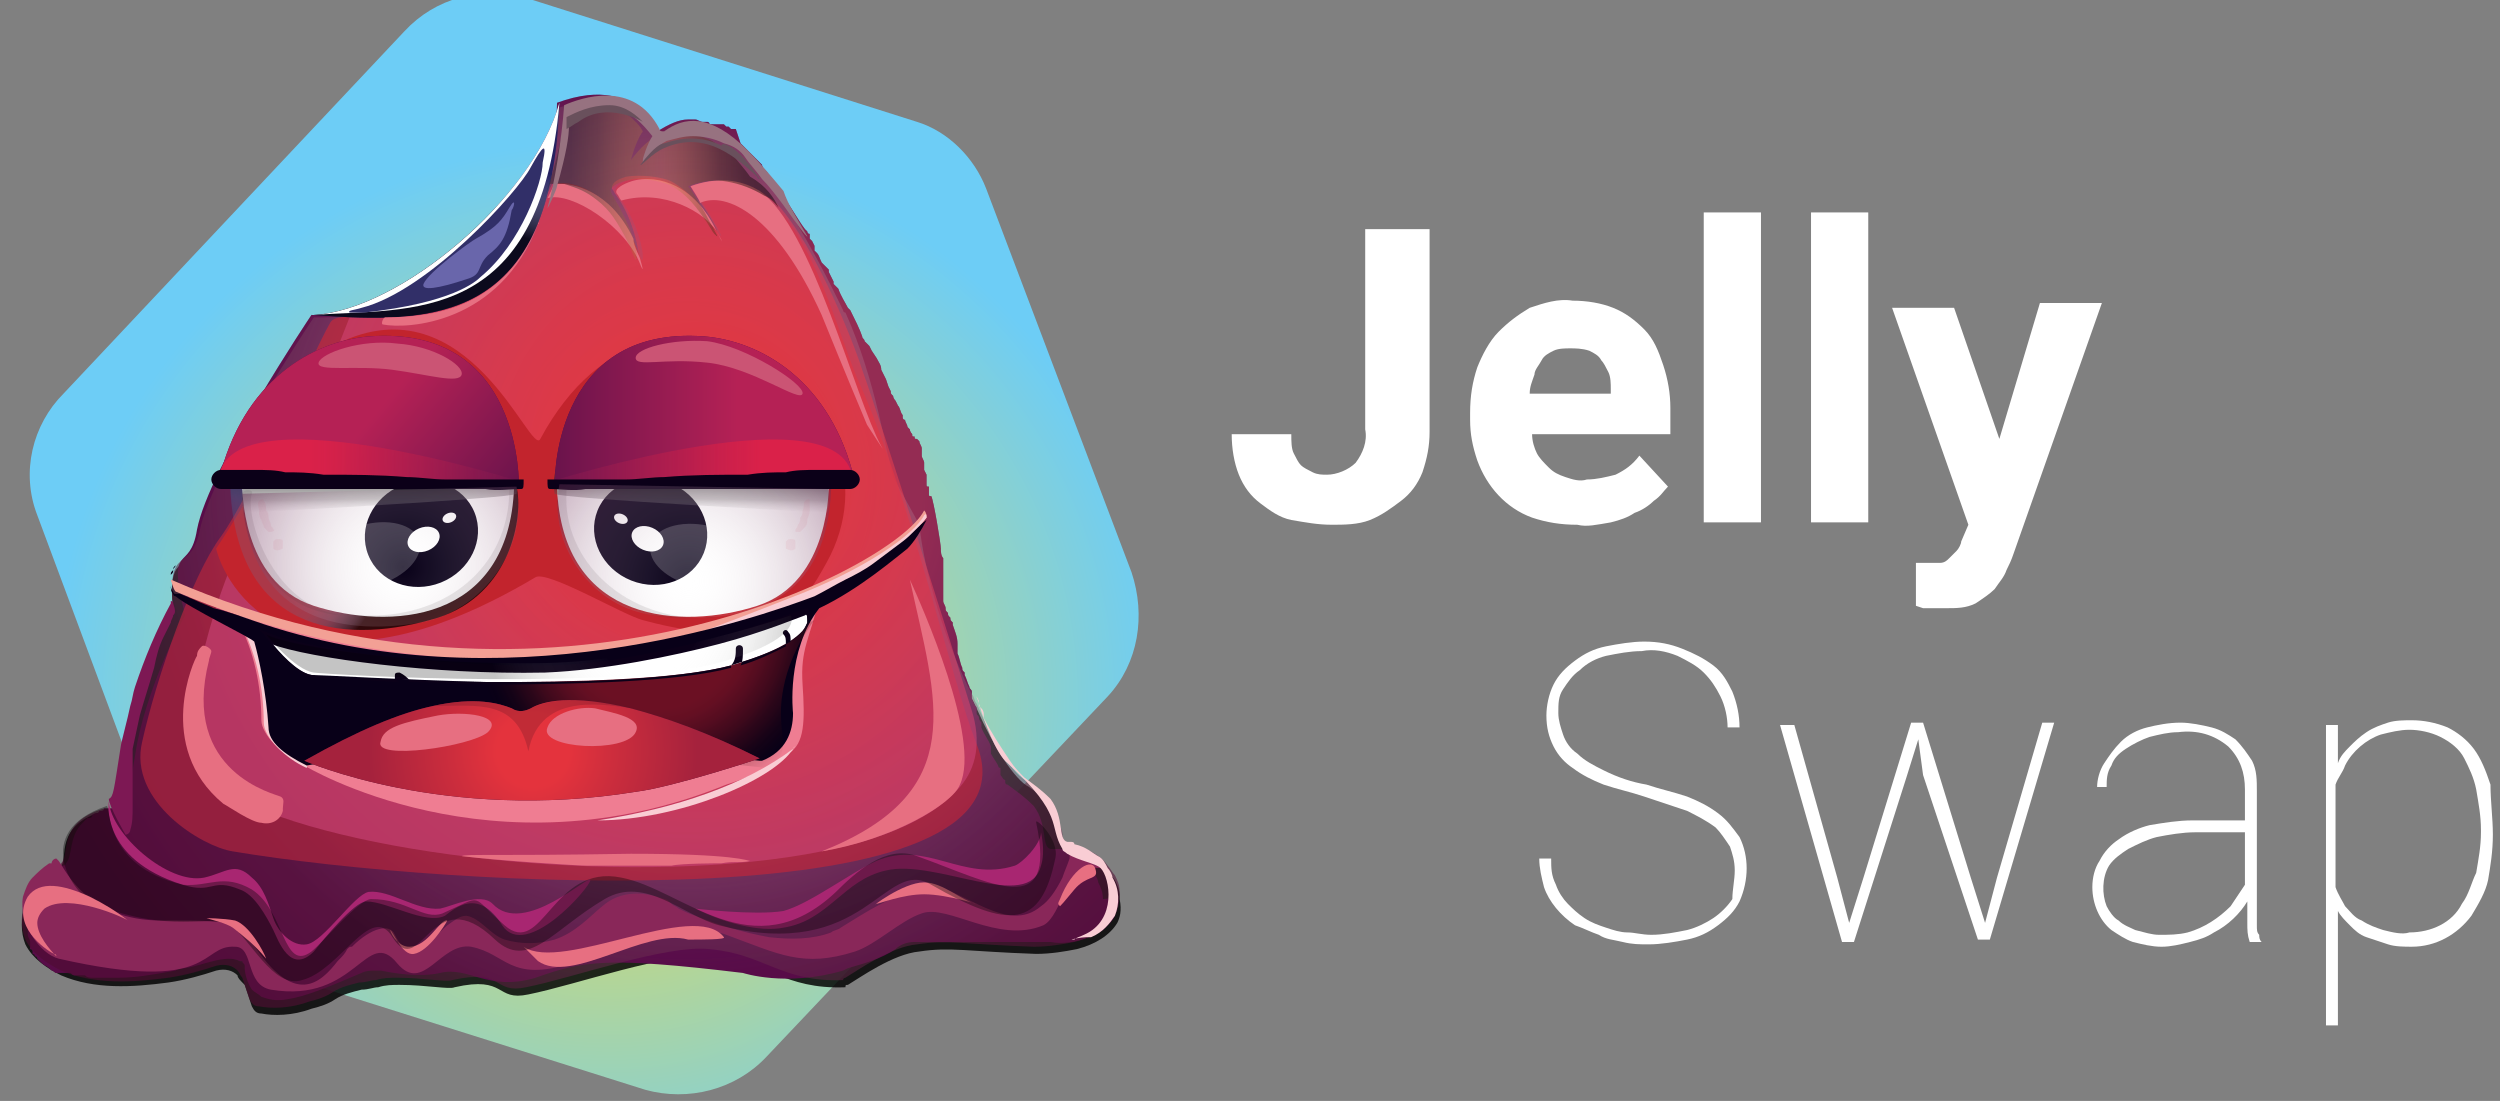 <svg width="109" height="48" viewBox="0 0 109 48" fill="none" xmlns="http://www.w3.org/2000/svg">
    <rect x="0" y="0" width="109" height="48" fill="#808080" stroke="none"/>
    <path
        d="M59.627 9.99H62.33V18.826C62.33 19.449 62.226 19.969 62.018 20.593C61.81 21.112 61.498 21.528 61.082 21.84C60.666 22.152 60.251 22.464 59.731 22.672C59.211 22.879 58.588 22.879 58.068 22.879C57.444 22.879 56.925 22.776 56.301 22.672C55.781 22.568 55.365 22.256 54.95 21.944C54.534 21.632 54.222 21.216 54.014 20.697C53.806 20.177 53.702 19.553 53.702 18.93H56.301C56.301 19.241 56.301 19.553 56.405 19.761C56.509 19.969 56.613 20.177 56.717 20.281C56.821 20.385 57.028 20.489 57.236 20.593C57.444 20.697 57.652 20.697 57.86 20.697C58.276 20.697 58.795 20.489 59.107 20.177C59.419 19.761 59.627 19.241 59.523 18.722V9.99H59.627Z"
        fill="white" />
    <path
        d="M68.774 22.88C68.047 22.88 67.423 22.776 66.799 22.568C65.656 22.152 64.824 21.216 64.409 20.073C64.201 19.449 64.097 18.93 64.097 18.306V17.994C64.097 17.267 64.201 16.643 64.409 16.019C64.616 15.499 64.928 14.876 65.344 14.46C65.76 14.044 66.176 13.732 66.695 13.421C67.319 13.213 67.943 13.005 68.566 13.109C69.19 13.109 69.814 13.213 70.333 13.421C70.853 13.628 71.269 13.94 71.685 14.356C72.1 14.772 72.308 15.292 72.516 15.915C72.724 16.539 72.828 17.163 72.828 17.786V18.93H66.799C66.799 19.241 66.903 19.553 67.007 19.761C67.111 19.969 67.319 20.177 67.527 20.385C67.735 20.593 67.943 20.697 68.254 20.801C68.566 20.905 68.878 21.009 69.19 20.905C69.606 20.905 70.022 20.801 70.437 20.697C70.853 20.489 71.165 20.281 71.477 19.865L72.724 21.216C72.516 21.424 72.412 21.632 72.1 21.84C71.893 22.048 71.581 22.256 71.269 22.36C70.957 22.568 70.645 22.672 70.23 22.776C69.606 22.88 69.19 22.983 68.774 22.88ZM68.462 15.188C68.254 15.188 67.943 15.188 67.735 15.292C67.527 15.396 67.319 15.499 67.215 15.707C67.111 15.915 66.903 16.123 66.903 16.331C66.799 16.643 66.695 16.851 66.695 17.163H70.23V16.955C70.23 16.747 70.23 16.435 70.126 16.227C70.022 16.019 69.918 15.811 69.814 15.707C69.71 15.499 69.502 15.396 69.294 15.292C68.982 15.188 68.67 15.188 68.462 15.188Z"
        fill="white" />
    <path d="M76.778 22.775H74.283V9.262H76.778V22.775Z" fill="white" />
    <path d="M81.559 22.775H78.961V9.262H81.456V22.775H81.559Z" fill="white" />
    <path
        d="M87.172 19.137L88.94 13.212H91.642L87.796 24.127C87.692 24.439 87.588 24.646 87.484 24.854C87.38 25.166 87.172 25.374 86.965 25.686C86.757 25.894 86.445 26.102 86.133 26.309C85.717 26.517 85.302 26.517 84.886 26.517H84.574H84.158H83.846L83.534 26.413V24.542H83.742C83.846 24.542 83.846 24.542 83.95 24.542C84.158 24.542 84.366 24.542 84.574 24.542C84.782 24.542 84.886 24.439 84.99 24.334C85.094 24.231 85.198 24.127 85.302 24.023C85.405 23.919 85.509 23.711 85.509 23.607L85.821 22.879L82.495 13.42H85.198L87.172 19.137Z"
        fill="white" />
    <path
        d="M75.635 37.951C75.635 37.536 75.531 37.224 75.427 36.912C75.219 36.6 75.011 36.288 74.803 36.08C74.387 35.769 73.972 35.561 73.556 35.353C72.932 35.145 72.308 34.937 71.685 34.729C71.061 34.521 70.541 34.417 69.918 34.209C69.398 34.002 68.982 33.794 68.566 33.482C68.254 33.274 67.943 32.962 67.735 32.546C67.527 32.13 67.423 31.715 67.423 31.195C67.423 30.779 67.527 30.259 67.735 29.844C67.943 29.428 68.254 29.116 68.67 28.804C69.086 28.492 69.502 28.285 70.022 28.18C70.541 28.077 71.165 27.973 71.685 27.973C72.308 27.973 72.828 28.077 73.348 28.285C73.868 28.492 74.283 28.7 74.699 29.012C75.115 29.324 75.323 29.74 75.531 30.155C75.739 30.675 75.843 31.195 75.843 31.715H75.323C75.323 31.299 75.219 30.779 75.011 30.363C74.803 29.948 74.595 29.636 74.283 29.324C73.972 29.012 73.556 28.804 73.14 28.596C72.62 28.388 72.1 28.285 71.581 28.388C71.061 28.388 70.541 28.492 70.022 28.596C69.606 28.7 69.19 28.908 68.878 29.22C68.566 29.428 68.358 29.74 68.15 30.052C67.943 30.363 67.943 30.675 67.943 31.091C67.943 31.403 68.047 31.715 68.15 32.026C68.254 32.338 68.462 32.65 68.774 32.858C69.086 33.17 69.502 33.378 69.918 33.586C70.541 33.898 71.165 34.105 71.789 34.209C72.412 34.417 72.932 34.521 73.556 34.729C74.075 34.937 74.491 35.145 74.907 35.457C75.323 35.769 75.531 36.08 75.843 36.496C76.258 37.328 76.258 38.367 75.843 39.303C75.635 39.718 75.323 40.03 74.907 40.342C74.491 40.654 74.075 40.862 73.556 40.966C73.036 41.07 72.412 41.174 71.893 41.174C71.477 41.174 71.165 41.174 70.749 41.07C70.333 40.966 70.022 40.966 69.71 40.758C69.398 40.654 68.982 40.446 68.67 40.342C68.047 39.926 67.527 39.303 67.319 38.679C67.215 38.263 67.111 37.847 67.111 37.432H67.631C67.631 37.847 67.631 38.159 67.839 38.575C67.943 38.887 68.151 39.199 68.358 39.407C68.566 39.614 68.774 39.822 69.086 40.03C69.398 40.238 69.71 40.342 70.022 40.446C70.333 40.55 70.645 40.654 70.957 40.654C71.269 40.654 71.581 40.758 71.996 40.758C72.516 40.758 73.036 40.654 73.556 40.55C73.972 40.446 74.387 40.238 74.699 40.03C75.011 39.822 75.323 39.511 75.531 39.199C75.531 38.783 75.635 38.367 75.635 37.951Z"
        fill="white" />
    <path
        d="M80.104 38.263L80.624 40.238L81.248 38.263L83.326 31.507H83.846L85.925 38.263L86.549 40.238L87.069 38.263L89.043 31.507H89.563L86.757 40.966H86.237L83.846 33.794L83.638 32.234L83.119 33.898L80.832 41.07H80.312L77.61 31.611H78.233L80.104 38.263Z"
        fill="white" />
    <path
        d="M98.087 41.07C97.983 40.758 97.983 40.55 97.983 40.238C97.983 39.926 97.983 39.615 97.983 39.303C97.671 39.822 97.151 40.342 96.528 40.654C96.216 40.862 95.904 40.966 95.488 41.07C95.072 41.174 94.657 41.278 94.241 41.278C93.825 41.278 93.409 41.174 92.993 41.07C92.682 40.966 92.37 40.758 92.058 40.55C91.538 40.134 91.226 39.407 91.226 38.679C91.226 38.263 91.33 37.847 91.538 37.536C91.746 37.12 92.058 36.808 92.37 36.6C92.786 36.288 93.305 36.08 93.721 35.977C94.345 35.873 94.968 35.769 95.592 35.769H97.879V34.417C97.879 33.69 97.671 33.066 97.151 32.546C96.528 32.027 95.8 31.819 94.968 31.923C94.553 31.923 94.137 32.027 93.721 32.13C93.409 32.234 92.993 32.442 92.682 32.65C92.37 32.858 92.162 33.066 92.058 33.378C91.85 33.69 91.85 34.002 91.85 34.313H91.434C91.434 34.002 91.538 33.586 91.746 33.274C91.954 32.962 92.162 32.65 92.474 32.338C92.786 32.027 93.201 31.819 93.617 31.715C94.033 31.611 94.553 31.507 95.072 31.507C95.488 31.507 96.008 31.611 96.424 31.715C96.839 31.819 97.151 32.027 97.463 32.234C97.775 32.546 97.983 32.858 98.191 33.17C98.399 33.586 98.399 34.002 98.399 34.521V39.303C98.399 39.511 98.399 39.615 98.399 39.822C98.399 40.03 98.399 40.134 98.399 40.342C98.399 40.55 98.399 40.654 98.502 40.758C98.502 40.862 98.502 40.966 98.606 41.07H98.087ZM94.137 40.758C94.553 40.758 94.968 40.758 95.384 40.654C96.112 40.446 96.736 40.03 97.255 39.511C97.463 39.199 97.671 38.887 97.879 38.575V36.288H95.696C95.176 36.288 94.553 36.392 94.033 36.496C93.617 36.6 93.201 36.808 92.786 37.016C92.474 37.224 92.162 37.432 91.954 37.743C91.642 38.263 91.642 38.991 91.85 39.511C91.954 39.718 92.162 40.03 92.37 40.134C92.578 40.342 92.889 40.446 93.097 40.55C93.513 40.654 93.825 40.758 94.137 40.758Z"
        fill="white" />
    <path
        d="M108.689 36.392C108.689 37.12 108.585 37.743 108.481 38.367C108.377 38.887 108.065 39.406 107.754 39.926C107.13 40.758 106.194 41.277 105.155 41.277C104.843 41.277 104.427 41.277 104.116 41.173C103.804 41.069 103.492 40.965 103.18 40.862C102.868 40.758 102.66 40.55 102.452 40.342C102.245 40.134 102.037 39.926 101.933 39.718V44.708H101.413V31.61H101.933V33.274C102.037 32.962 102.245 32.754 102.452 32.546C102.66 32.338 102.868 32.13 103.18 31.922C103.492 31.714 103.804 31.61 104.116 31.506C104.427 31.403 104.843 31.403 105.155 31.403C105.675 31.403 106.194 31.506 106.714 31.714C107.13 31.922 107.546 32.234 107.858 32.65C108.169 33.066 108.377 33.585 108.585 34.209C108.585 34.937 108.689 35.664 108.689 36.392ZM108.169 36.184C108.169 35.56 108.066 35.041 107.962 34.417C107.858 33.897 107.65 33.481 107.442 33.066C107.234 32.65 106.818 32.338 106.402 32.13C105.987 31.922 105.467 31.818 105.051 31.818C104.635 31.818 104.22 31.922 103.804 32.026C103.18 32.234 102.556 32.754 102.245 33.377C102.141 33.689 101.933 33.897 101.829 34.209V38.679C101.933 38.991 102.141 39.302 102.245 39.51C102.452 39.718 102.66 40.03 102.972 40.134C103.284 40.342 103.596 40.446 103.908 40.55C104.323 40.654 104.739 40.758 105.051 40.654C105.987 40.654 106.922 40.238 107.338 39.406C107.65 38.991 107.754 38.471 107.962 38.055C108.066 37.431 108.169 36.912 108.169 36.288V36.184Z"
        fill="white" />
    <path
        d="M48.297 30.363L33.433 46.059C32.082 47.514 30.003 48.034 28.132 47.514L10.981 42.109C9.525 41.694 8.382 40.55 7.862 39.199L1.626 22.464C0.898 20.593 1.418 18.514 2.769 17.162L17.633 1.363C18.985 -0.093 20.959 -0.612 22.934 -0.093L39.981 5.313C41.333 5.728 42.476 6.872 42.996 8.223L49.337 24.958C49.96 26.829 49.648 28.908 48.297 30.363Z"
        fill="url(#paint0_radial)" />
    <path opacity="0.83"
        d="M48.713 40.239C48.401 40.758 47.777 41.174 46.946 41.382C46.426 41.486 45.802 41.59 45.179 41.59C42.164 41.486 41.437 41.278 40.085 41.486C38.942 41.59 37.487 42.63 36.967 42.941C36.863 42.941 36.863 42.941 36.863 43.045C34.16 43.149 33.433 41.902 31.042 41.694C29.171 41.486 25.117 42.941 23.038 43.357C21.583 43.669 22.103 42.526 19.816 43.045C19.608 43.149 18.569 42.941 17.425 42.941C17.113 42.941 16.802 42.941 16.49 43.045C16.282 43.045 16.074 43.149 15.762 43.149C15.346 43.253 14.931 43.357 14.619 43.565C14.307 43.773 13.995 43.877 13.579 43.981C12.748 44.293 11.916 44.293 11.396 44.189C11.189 44.189 11.085 44.085 10.981 43.877C10.877 43.565 10.773 43.253 10.669 42.941C10.461 42.733 10.357 42.63 10.357 42.526C10.149 42.318 9.837 42.214 9.422 42.318C8.798 42.526 8.07 42.733 7.343 42.837C5.783 43.045 4.12 43.149 2.665 42.526C2.041 42.214 1.418 41.798 1.106 41.174C0.898 40.654 0.898 40.031 1.106 39.407C1.21 39.095 1.314 38.783 1.522 38.576C1.73 38.264 1.937 38.056 2.249 37.952C2.353 37.952 2.353 37.952 2.457 37.848C2.561 37.848 2.665 37.848 2.665 37.744C2.977 37.432 2.353 35.977 4.536 35.353C4.64 35.353 4.64 35.353 4.64 35.353C4.744 35.353 4.744 35.353 4.744 35.353C4.744 35.353 4.744 35.353 4.848 35.353C5.056 35.249 5.16 34.834 5.368 33.066C5.368 32.963 5.472 32.963 5.472 32.859C5.576 32.235 5.679 31.715 5.783 31.195C5.887 30.884 5.887 30.676 5.991 30.364C6.407 29.117 6.927 27.869 7.551 26.726V26.622C7.239 23.711 8.382 25.271 8.694 23.4C9.214 20.697 13.683 14.044 13.683 14.044C13.683 14.044 22.103 14.46 23.974 7.496C24.182 6.664 24.286 5.729 24.39 4.897C26.884 4.066 28.028 5.105 28.444 5.729C28.444 5.833 28.547 5.833 28.547 5.937C28.547 5.937 28.547 5.937 28.547 6.041C28.651 6.145 28.651 6.145 28.755 6.041C29.795 5.313 30.938 5.625 31.978 6.56H32.082H32.185L32.289 6.664C33.849 8.224 35.408 10.926 36.759 13.733C36.759 13.733 36.759 13.837 36.863 13.837C38.214 16.851 38.63 19.969 38.942 21.009C39.046 21.217 39.981 22.88 40.085 23.088C40.293 25.167 41.229 28.285 42.372 30.468L42.58 30.884C43.308 32.547 44.243 34.002 44.867 34.314C45.179 34.522 45.387 34.73 45.594 34.938C45.594 35.041 45.698 35.145 45.698 35.249C45.698 35.457 45.906 35.561 46.01 35.665C46.114 35.873 46.114 35.977 46.218 36.185C46.218 36.289 46.322 36.393 46.322 36.601C46.322 36.809 46.426 36.913 46.53 37.016C46.53 37.016 46.53 37.016 46.634 37.016C47.05 37.12 47.881 37.328 48.297 37.952C48.401 38.056 48.505 38.264 48.609 38.368C48.713 38.576 48.817 38.783 48.817 39.095C48.817 39.199 48.817 39.199 48.817 39.199C48.921 39.719 48.817 40.031 48.713 40.239Z"
        fill="black" />
    <path
        d="M27.3 4.585C27.3 4.585 27.196 4.481 27.3 4.585C27.196 4.481 27.3 4.585 27.3 4.585Z"
        fill="#580C48" />
    <path d="M27.404 4.793C27.3 4.689 27.3 4.689 27.3 4.585C27.3 4.689 27.404 4.689 27.404 4.793Z"
        fill="#580C48" />
    <path d="M29.067 6.456V6.56C29.171 6.56 29.067 6.56 29.067 6.456Z" fill="#580C48" />
    <path opacity="0.61"
        d="M27.196 4.481C27.196 4.585 27.3 4.585 27.196 4.481C27.3 4.585 27.196 4.481 27.196 4.481Z"
        fill="url(#paint1_radial)" />
    <path opacity="0.61"
        d="M27.3 4.585C27.404 4.689 27.404 4.689 27.404 4.793C27.404 4.689 27.3 4.689 27.3 4.585Z"
        fill="url(#paint2_radial)" />
    <path
        d="M48.713 39.511C48.713 39.615 48.713 39.615 48.713 39.511C48.713 39.719 48.609 39.719 48.609 39.823C48.609 39.823 48.609 39.823 48.609 39.927C48.505 40.135 48.401 40.239 48.297 40.342C48.297 40.342 48.297 40.342 48.193 40.446L48.089 40.55C47.881 40.654 47.673 40.862 47.465 40.862C46.946 41.07 46.322 41.174 45.802 41.07H45.387H45.075C44.451 41.07 43.827 41.07 43.204 41.07H42.892H42.58H42.476H42.268H42.164H41.956H41.852H41.645H41.541H41.437H41.333H41.229H41.125H41.021H40.813H40.501H40.397H40.293C40.085 41.07 39.981 41.07 39.877 41.07C39.566 41.07 39.254 41.174 39.046 41.382C38.422 41.798 37.695 42.006 36.967 42.214L36.759 42.317C34.264 43.045 32.393 42.421 32.393 42.421C26.365 41.694 25.429 41.902 23.35 42.629C21.271 43.253 20.44 42.109 19.192 42.421C18.257 42.629 17.113 42.421 16.594 42.317C16.49 42.317 16.49 42.317 16.386 42.317C16.178 42.317 15.97 42.317 15.762 42.421C14.307 43.045 13.268 43.461 12.54 43.565C12.02 43.669 11.708 43.565 11.396 43.461C11.293 43.357 11.085 43.253 10.981 43.149C10.773 42.837 10.669 42.421 10.669 42.214C10.669 42.214 10.669 42.214 10.669 42.109C10.669 42.006 10.565 42.006 10.565 41.902H10.461C9.837 41.59 8.798 42.109 8.07 42.214C7.966 42.214 7.758 42.214 7.654 42.317C6.511 42.525 5.887 42.629 5.16 42.629H5.056C4.952 42.629 4.848 42.629 4.744 42.629C4.64 42.629 4.536 42.629 4.432 42.629H4.328H4.12H4.016C3.912 42.629 3.808 42.629 3.705 42.525H3.601H3.393H3.289C3.185 42.525 3.185 42.525 3.081 42.421H2.977H2.873H2.769H2.665H2.561H2.457C2.353 42.421 2.353 42.317 2.249 42.317L2.145 42.214C2.041 42.109 1.937 42.109 1.834 42.006L1.73 41.902L1.626 41.798C1.626 41.798 1.626 41.694 1.522 41.694C1.522 41.694 1.522 41.59 1.418 41.59V41.486C1.418 41.486 1.418 41.382 1.314 41.382V41.278V41.174V41.07C1.314 40.966 1.21 40.862 1.21 40.758V40.654V40.55V40.446V40.342C1.21 39.927 1.21 39.615 1.314 39.303V39.199C1.314 39.095 1.314 39.095 1.418 38.991V38.887V38.783C1.418 38.783 1.418 38.679 1.522 38.679L1.626 38.575L1.73 38.471L1.834 38.367C1.834 38.367 1.834 38.367 1.937 38.264V38.16C2.145 37.952 2.353 37.848 2.561 37.744C2.665 37.744 2.665 37.744 2.665 37.744C2.769 37.744 2.873 37.744 2.873 37.64C3.185 37.328 2.977 36.496 3.601 35.873L3.705 35.769L3.808 35.665H3.912C3.912 35.665 4.016 35.665 4.016 35.561C4.016 35.457 4.12 35.561 4.12 35.457H4.224C4.224 35.457 4.328 35.457 4.328 35.353H4.432C4.432 35.353 4.536 35.353 4.536 35.249H4.64H4.744H4.848H4.952H5.056H5.16H5.264H5.368C5.576 35.041 5.576 34.626 5.887 32.962C6.303 30.052 8.07 26.83 8.07 26.83C7.239 23.503 8.278 25.062 8.59 23.087C9.11 20.385 13.579 13.732 13.579 13.732C13.579 13.732 21.895 14.044 23.87 7.184C24.078 6.352 24.286 5.417 24.286 4.481C26.261 3.754 27.404 4.273 27.924 4.897L28.028 5.001C28.028 5.001 28.028 5.001 28.132 5.105L28.236 5.209C28.236 5.209 28.236 5.313 28.34 5.313C28.444 5.313 28.34 5.313 28.34 5.417V5.521C28.34 5.625 28.444 5.625 28.444 5.625C28.444 5.625 28.444 5.625 28.444 5.729C28.547 5.833 28.547 5.833 28.651 5.729C29.171 5.417 29.587 5.209 30.003 5.209H30.107H30.211H30.314C30.419 5.209 30.522 5.313 30.626 5.313H30.73H30.834C30.938 5.313 30.938 5.417 30.938 5.417H31.042H31.146C31.146 5.417 31.146 5.417 31.25 5.417H31.354H31.458H31.562L31.666 5.521H31.77L31.874 5.625H31.978H32.082L32.289 6.248L32.393 6.352L32.497 6.456L32.601 6.56L32.705 6.664C32.809 6.768 32.809 6.768 32.913 6.872L33.017 6.976L33.121 7.08L33.225 7.184C33.225 7.184 33.225 7.288 33.329 7.392L33.433 7.496C33.641 7.808 33.849 8.119 34.056 8.431L34.16 8.535L34.264 8.639V8.743C34.576 9.159 34.784 9.575 35.096 9.99L35.2 10.094C35.2 10.094 35.2 10.198 35.304 10.198C35.304 10.302 35.304 10.302 35.304 10.406L35.408 10.51L35.512 10.718V10.822V10.926L35.616 11.03C35.72 11.134 35.72 11.238 35.824 11.446L35.928 11.55L36.032 11.654L36.136 11.758V11.861L36.239 12.069L36.343 12.277V12.381L36.447 12.485L36.551 12.589C36.655 12.901 36.863 13.213 36.967 13.421L37.071 13.525C37.279 13.94 37.487 14.356 37.591 14.668C37.591 14.772 37.695 14.772 37.695 14.876L37.799 14.98L37.903 15.084L38.007 15.292L38.214 15.604C38.318 15.811 38.422 15.915 38.422 16.123L38.526 16.331L38.63 16.539L38.734 16.851L38.838 17.059C38.838 17.163 38.838 17.163 38.942 17.267C38.942 17.371 39.046 17.474 39.046 17.474L39.15 17.682C39.254 17.786 39.254 17.994 39.358 18.098V18.202C39.358 18.202 39.358 18.306 39.462 18.306C39.462 18.41 39.566 18.514 39.566 18.618L39.67 18.722C39.67 18.826 39.773 18.93 39.773 18.93C39.773 19.034 39.773 19.034 39.877 19.034C39.877 19.138 39.877 19.138 39.981 19.138L40.085 19.242C40.085 19.346 40.189 19.45 40.189 19.553C40.189 19.553 40.189 19.553 40.189 19.657V19.761V19.865C40.189 19.969 40.293 20.073 40.293 20.177V20.281V20.385V20.489L40.397 20.697V20.801V20.905V21.009V21.113C40.397 21.216 40.397 21.216 40.501 21.216V21.32V21.424V21.528C40.501 21.632 40.501 21.632 40.605 21.632C40.709 21.84 41.021 23.711 41.021 23.919C41.021 24.023 41.021 24.231 41.125 24.335C41.125 24.335 41.125 24.335 41.125 24.439C41.125 24.543 41.125 24.543 41.125 24.543V24.647C41.125 24.751 41.125 24.855 41.125 24.959V25.062V25.166V25.27V25.374C41.125 25.478 41.125 25.478 41.125 25.582V25.686V25.79V25.894V25.998C41.125 26.102 41.125 26.102 41.125 26.206C41.125 26.31 41.229 26.414 41.229 26.518C41.229 26.622 41.229 26.622 41.333 26.726C41.333 26.83 41.333 26.83 41.437 26.933C41.437 27.038 41.437 27.038 41.541 27.141V27.245C41.645 27.557 41.748 27.765 41.748 28.077V28.181V28.285V28.389V28.493C41.852 28.701 41.852 28.909 41.956 29.116C41.956 29.22 41.956 29.22 42.06 29.324V29.428C42.164 29.636 42.164 29.74 42.268 29.948C42.268 30.052 42.372 30.052 42.372 30.156V30.26V30.364V30.468L42.476 30.675C42.476 30.779 42.58 30.779 42.58 30.883C42.58 30.883 42.58 30.883 42.58 30.987V31.091C42.58 31.195 42.684 31.195 42.684 31.299C42.684 31.403 42.788 31.507 42.788 31.507V31.611V31.715C42.892 32.027 43.1 32.235 43.204 32.547V32.651V32.754V32.858C43.308 33.066 43.412 33.17 43.516 33.378C43.516 33.378 43.516 33.482 43.62 33.482V33.586V33.69C43.62 33.69 43.62 33.69 43.62 33.794C43.724 33.898 43.724 34.002 43.827 34.002V34.106C43.827 34.106 43.827 34.21 43.931 34.21C44.347 34.522 44.659 34.729 45.075 35.145C45.698 35.977 45.387 36.912 45.802 37.016H45.906H46.01H46.114H46.218C46.738 37.12 47.05 37.432 47.258 37.536C47.465 37.64 47.569 37.848 47.673 38.056C47.777 38.16 47.881 38.367 47.881 38.471C47.985 38.679 48.089 38.887 48.089 39.199C48.817 39.095 48.817 39.303 48.713 39.511Z"
        fill="#580C48" />
    <path
        d="M48.713 39.511C48.713 39.615 48.713 39.615 48.713 39.511C48.713 39.719 48.609 39.719 48.609 39.823C48.609 39.823 48.609 39.823 48.609 39.927C48.505 40.135 48.401 40.239 48.297 40.342C48.297 40.342 48.297 40.342 48.193 40.446L48.089 40.55C47.881 40.654 47.673 40.862 47.465 40.862C46.946 41.07 46.322 41.174 45.802 41.07H45.387H45.075C44.451 41.07 43.827 41.07 43.204 41.07H42.892H42.58H42.476H42.268H42.164H41.956H41.852H41.645H41.541H41.437H41.333H41.229H41.125H41.021H40.813H40.501H40.397H40.293C40.085 41.07 39.981 41.07 39.877 41.07C39.566 41.07 39.254 41.174 39.046 41.382C38.422 41.798 37.695 42.006 36.967 42.214L36.759 42.317C34.264 43.045 32.393 42.421 32.393 42.421C26.365 41.694 25.429 41.902 23.35 42.629C21.271 43.253 20.44 42.109 19.192 42.421C18.569 42.525 17.841 42.421 17.321 42.214C17.113 42.109 16.906 42.109 16.802 42.006C16.386 41.902 16.074 42.006 15.658 42.214C14.931 42.629 14.307 42.941 13.579 43.253C13.268 43.357 12.956 43.461 12.54 43.565C12.02 43.669 11.708 43.565 11.396 43.461C11.293 43.357 11.085 43.253 10.981 43.149C10.773 42.837 10.669 42.421 10.669 42.214C10.669 42.214 10.669 42.214 10.669 42.109C10.669 42.006 10.565 42.006 10.565 41.902H10.461C9.837 41.59 8.798 42.109 8.07 42.214C7.966 42.214 7.758 42.214 7.654 42.317C6.511 42.525 5.887 42.629 5.16 42.629H5.056C4.952 42.629 4.848 42.629 4.744 42.629C4.64 42.629 4.536 42.629 4.432 42.629H4.328H4.12H4.016C3.912 42.629 3.808 42.629 3.705 42.525H3.601H3.393H3.289C3.185 42.525 3.185 42.525 3.081 42.421H2.977H2.873H2.769H2.665H2.561H2.457C2.353 42.421 2.353 42.317 2.249 42.317L2.145 42.214C2.041 42.109 1.937 42.109 1.834 42.006L1.73 41.902L1.626 41.798C1.626 41.798 1.626 41.694 1.522 41.694C1.522 41.694 1.522 41.59 1.418 41.59V41.486C1.418 41.486 1.418 41.382 1.314 41.382V41.278V41.174V41.07C1.314 40.966 1.21 40.862 1.21 40.758V40.654V40.55V40.446V40.342C1.21 39.927 1.21 39.615 1.314 39.303V39.199C1.314 39.095 1.314 39.095 1.418 38.991V38.887V38.783C1.418 38.783 1.418 38.679 1.522 38.679L1.626 38.575L1.73 38.471L1.834 38.367C1.834 38.367 1.834 38.367 1.937 38.264V38.16C2.145 37.952 2.353 37.848 2.561 37.744C2.665 37.744 2.665 37.744 2.665 37.744C2.769 37.744 2.873 37.744 2.873 37.64C3.185 37.328 2.977 36.496 3.601 35.873L3.705 35.769L3.808 35.665H3.912C3.912 35.665 4.016 35.665 4.016 35.561C4.016 35.457 4.12 35.561 4.12 35.457H4.224C4.224 35.457 4.328 35.457 4.328 35.353H4.432C4.432 35.353 4.536 35.353 4.536 35.249H4.64H4.744H4.848H4.952H5.056H5.16H5.264H5.368C5.576 35.041 5.576 34.626 5.887 32.962C6.303 30.052 8.07 26.83 8.07 26.83C7.239 23.503 8.278 25.062 8.59 23.087C9.11 20.385 13.579 13.732 13.579 13.732C13.579 13.732 21.895 14.044 23.87 7.184C24.078 6.352 24.286 5.417 24.286 4.481C26.261 3.754 27.404 4.273 27.924 4.897L28.028 5.001C28.028 5.001 28.028 5.001 28.132 5.105L28.236 5.209C28.236 5.209 28.236 5.313 28.34 5.313C28.444 5.313 28.34 5.313 28.34 5.417V5.521C28.34 5.625 28.444 5.625 28.444 5.625C28.444 5.625 28.444 5.625 28.444 5.729C28.547 5.833 28.547 5.833 28.651 5.729C29.171 5.417 29.587 5.209 30.003 5.209H30.107H30.211H30.314C30.419 5.209 30.522 5.313 30.626 5.313H30.73H30.834C30.938 5.313 30.938 5.417 30.938 5.417H31.042H31.146C31.146 5.417 31.146 5.417 31.25 5.417H31.354H31.458H31.562L31.666 5.521H31.77L31.874 5.625H31.978H32.082L32.289 6.248L32.393 6.352L32.497 6.456L32.601 6.56C32.705 6.664 32.705 6.664 32.809 6.768L32.913 6.872L33.017 6.976L33.121 7.08C33.225 7.184 33.225 7.288 33.329 7.392L33.433 7.496C33.641 7.808 33.849 8.119 34.056 8.431L34.16 8.535L34.264 8.639V8.743C34.576 9.159 34.784 9.575 35.096 9.99L35.2 10.094C35.2 10.094 35.2 10.198 35.304 10.198C35.304 10.302 35.304 10.302 35.304 10.406L35.408 10.51L35.512 10.718V10.822V10.926L35.616 11.03C35.72 11.134 35.72 11.238 35.824 11.446L35.928 11.55L36.032 11.654L36.136 11.758V11.861L36.239 12.069L36.343 12.277V12.381L36.447 12.485L36.551 12.589C36.655 12.901 36.863 13.213 36.967 13.421L37.071 13.525C37.279 13.94 37.487 14.356 37.591 14.668C37.591 14.772 37.695 14.772 37.695 14.876L37.799 14.98L37.903 15.084L38.007 15.292L38.214 15.604C38.318 15.811 38.422 15.915 38.422 16.123L38.526 16.331L38.63 16.539L38.734 16.851L38.838 17.059C38.838 17.163 38.838 17.163 38.942 17.267C38.942 17.371 39.046 17.474 39.046 17.474L39.15 17.682C39.254 17.786 39.254 17.994 39.358 18.098V18.202C39.358 18.202 39.358 18.306 39.462 18.306C39.462 18.41 39.566 18.514 39.566 18.618L39.67 18.722C39.67 18.826 39.773 18.93 39.773 18.93C39.773 19.034 39.773 19.034 39.877 19.034C39.877 19.138 39.877 19.138 39.981 19.138L40.085 19.242C40.085 19.346 40.189 19.45 40.189 19.553C40.189 19.553 40.189 19.553 40.189 19.657V19.761V19.865C40.189 19.969 40.293 20.073 40.293 20.177V20.281V20.385V20.489L40.397 20.697V20.801V20.905V21.009V21.113C40.397 21.216 40.397 21.216 40.501 21.216V21.32V21.424V21.528C40.501 21.632 40.501 21.632 40.605 21.632C40.709 21.84 41.021 23.711 41.021 23.919C41.021 24.023 41.021 24.231 41.125 24.335C41.125 24.335 41.125 24.335 41.125 24.439C41.125 24.543 41.125 24.543 41.125 24.543V24.647C41.125 24.751 41.125 24.855 41.125 24.959V25.062V25.166V25.27V25.374C41.125 25.478 41.125 25.478 41.125 25.582V25.686V25.79V25.894V25.998C41.125 26.102 41.125 26.102 41.125 26.206C41.125 26.31 41.229 26.414 41.229 26.518C41.229 26.622 41.229 26.622 41.333 26.726C41.333 26.83 41.333 26.83 41.437 26.933C41.437 27.038 41.437 27.038 41.541 27.141V27.245C41.645 27.557 41.748 27.765 41.748 28.077V28.181V28.285V28.389V28.493C41.852 28.701 41.852 28.909 41.956 29.116C41.956 29.22 41.956 29.22 42.06 29.324V29.428C42.164 29.636 42.164 29.74 42.268 29.948C42.268 30.052 42.372 30.052 42.372 30.156V30.26V30.364V30.468L42.476 30.675C42.476 30.779 42.58 30.779 42.58 30.883C42.58 30.883 42.58 30.883 42.58 30.987C42.58 30.987 42.58 30.987 42.58 31.091C42.58 31.195 42.684 31.195 42.684 31.299C42.684 31.403 42.788 31.507 42.788 31.507V31.611V31.715C42.892 32.027 43.1 32.235 43.204 32.547V32.651V32.754V32.858C43.308 33.066 43.412 33.17 43.516 33.378C43.516 33.378 43.516 33.482 43.62 33.482V33.586V33.69C43.62 33.69 43.62 33.69 43.62 33.794C43.724 33.898 43.724 34.002 43.827 34.002V34.106C43.827 34.106 43.827 34.21 43.931 34.21C44.347 34.522 44.659 34.729 45.075 35.145C45.698 35.977 45.387 36.912 45.802 37.016H45.906H46.01H46.114H46.218C46.738 37.12 47.05 37.432 47.258 37.536C47.465 37.64 47.569 37.848 47.673 38.056C47.777 38.16 47.881 38.367 47.881 38.471C47.985 38.679 48.089 38.887 48.089 39.199C48.817 39.095 48.817 39.303 48.713 39.511Z"
        fill="url(#paint3_radial)" />
    <path opacity="0.61"
        d="M48.609 39.926C48.297 40.446 47.673 40.862 46.842 41.07C46.322 41.174 45.698 41.278 45.075 41.278C42.06 41.174 41.333 40.966 39.981 41.174C38.838 41.278 37.383 42.317 36.863 42.629C36.863 42.629 36.759 42.629 36.759 42.733C34.056 42.837 33.329 41.59 30.938 41.382C29.067 41.174 25.013 42.629 22.934 43.045C21.479 43.357 21.999 42.213 19.712 42.733C19.504 42.837 18.465 42.629 17.321 42.629C17.009 42.629 16.698 42.629 16.386 42.733C16.178 42.733 15.97 42.837 15.658 42.837C15.242 42.941 14.827 43.045 14.515 43.253C14.203 43.461 13.891 43.565 13.475 43.669C12.644 43.98 11.812 43.98 11.293 43.877C11.085 43.877 10.981 43.773 10.877 43.565C10.773 43.253 10.669 42.941 10.565 42.629C10.461 42.525 10.461 42.421 10.357 42.317C10.149 42.109 9.837 42.005 9.422 42.109C8.798 42.317 8.07 42.525 7.343 42.629C5.783 42.837 4.12 42.941 2.665 42.317C2.041 42.005 1.418 41.59 1.106 40.966C0.898 40.446 0.898 39.823 1.106 39.199C1.21 38.887 1.314 38.575 1.522 38.367C1.73 38.056 1.937 37.848 2.249 37.744C2.353 37.744 2.353 37.744 2.457 37.744C2.561 37.744 2.665 37.744 2.665 37.64C3.081 37.224 2.457 35.873 4.536 35.249C4.64 35.249 4.64 35.249 4.64 35.249C4.744 35.249 4.744 35.249 4.744 35.249C4.744 35.249 4.744 35.249 4.848 35.249C5.056 35.145 5.16 34.729 5.368 32.962C5.368 32.858 5.472 32.858 5.472 32.754C5.576 32.235 5.679 31.819 5.783 31.299C5.887 30.987 5.887 30.779 5.991 30.468C6.407 29.22 6.927 27.973 7.551 26.829V26.726C7.239 23.607 8.278 25.062 8.694 23.191C9.214 20.489 13.683 13.836 13.683 13.836C13.683 13.836 22.103 14.252 23.974 7.288C24.182 6.456 24.286 5.521 24.39 4.689C26.884 3.858 28.028 4.897 28.444 5.521C28.444 5.625 28.547 5.625 28.547 5.729C28.547 5.729 28.547 5.729 28.547 5.833C28.651 5.936 28.651 5.936 28.755 5.833C29.795 5.105 30.938 5.417 31.978 6.352H32.082H32.185L32.289 6.456C33.849 8.015 35.408 10.718 36.759 13.524C36.759 13.524 36.759 13.628 36.863 13.628C38.214 16.643 38.63 19.761 38.942 20.801C39.046 21.009 39.981 22.672 40.085 22.88C40.293 24.958 41.229 28.077 42.372 30.26C42.476 30.364 42.476 30.572 42.58 30.675C43.308 32.339 44.139 33.794 44.867 34.106C45.179 34.313 45.387 34.521 45.594 34.729C45.594 34.833 45.698 34.937 45.698 35.041C45.698 35.249 45.906 35.353 46.01 35.457C46.114 35.665 46.114 35.769 46.218 35.977C46.218 36.081 46.322 36.184 46.322 36.392C46.322 36.6 46.426 36.704 46.53 36.808C46.53 36.808 46.53 36.808 46.634 36.808C47.05 36.912 47.881 37.12 48.297 37.744C48.401 37.848 48.505 38.056 48.609 38.16C48.713 38.367 48.817 38.575 48.817 38.887C48.817 38.991 48.817 38.991 48.817 38.991C48.817 39.407 48.713 39.719 48.609 39.926Z"
        fill="url(#paint4_radial)" />
    <path opacity="0.62"
        d="M24.805 5.105L24.909 5.001C24.805 5.105 24.701 5.105 24.701 5.105V5.209C24.701 5.209 24.701 5.209 24.701 5.105H24.805Z"
        fill="url(#paint5_radial)" />
    <path opacity="0.78"
        d="M10.149 37.12C8.798 36.912 5.576 34.937 6.199 32.339C6.823 29.532 8.382 25.063 9.629 23.399C10.981 21.528 13.475 15.707 14.411 14.044C14.619 13.732 15.346 13.836 15.346 13.836C15.346 13.836 19.296 13.525 22.415 11.55C23.246 11.03 23.558 9.159 24.182 8.016C25.013 7.808 26.884 8.431 27.924 11.238C28.132 11.758 28.132 10.095 26.884 8.431C26.573 8.016 27.924 7.392 29.275 8.016C30.522 8.535 31.25 10.095 31.354 10.198C31.666 10.614 31.146 9.575 30.211 8.223C34.784 6.56 36.135 13.732 37.487 16.747C39.67 21.632 41.437 29.532 42.58 32.443C45.698 40.239 19.4 38.679 10.149 37.12Z"
        fill="url(#paint6_radial)" />
    <path opacity="0.62"
        d="M41.852 34.314C40.709 35.665 38.526 36.601 35.824 37.12C28.028 38.679 15.762 37.432 10.565 34.938C9.318 34.314 8.07 33.482 8.382 30.884C8.798 28.077 9.941 24.335 11.085 22.776C12.644 20.593 15.242 13.837 15.242 13.837C15.242 13.837 20.336 13.629 22.623 10.822C23.038 10.303 23.35 9.679 23.766 8.639C23.87 8.431 23.974 8.224 24.078 8.016C24.182 8.016 24.182 8.016 24.286 8.016C24.39 8.016 24.598 8.016 24.701 8.016C25.533 8.224 26.365 8.639 27.092 9.783C27.196 9.991 27.3 10.095 27.404 10.303C27.508 10.51 27.612 10.822 27.716 11.134C27.716 11.238 27.716 11.238 27.82 11.238C27.924 11.342 27.716 9.679 26.884 8.535C26.78 8.431 26.78 8.328 26.676 8.224C26.676 7.912 26.988 7.808 27.3 7.704C27.924 7.6 28.859 7.704 29.275 7.912C30.211 8.431 30.626 9.159 30.73 9.367C30.834 9.575 30.938 9.679 31.042 9.887C31.042 9.991 31.146 9.991 31.25 10.095C31.354 9.991 30.419 8.639 30.211 8.328L30.107 8.12C31.25 7.704 32.289 7.912 33.121 8.328C33.329 8.431 33.537 8.639 33.745 8.743C35.72 10.822 37.487 15.708 37.591 16.123C38.422 18.41 41.541 28.285 42.372 30.988C42.788 32.339 42.58 33.482 41.852 34.314Z"
        fill="url(#paint7_radial)" />
    <path
        d="M24.39 4.481C23.246 8.639 17.425 13.524 13.683 13.732C18.985 14.148 24.078 14.044 24.39 4.481Z"
        fill="#262261" />
    <path
        d="M48.401 37.952C48.193 37.848 48.089 37.848 47.985 37.848C46.426 37.64 46.322 39.927 45.49 40.342C43.516 41.174 41.333 39.407 40.189 39.823C39.254 40.135 38.214 41.174 37.279 41.486C34.992 42.213 33.953 41.59 31.666 40.758C30.107 40.135 26.468 41.486 24.909 42.005C22.207 42.837 22.103 41.59 20.544 41.278C19.192 41.07 18.465 43.357 17.321 42.005C15.97 40.342 15.554 43.773 11.812 43.149C10.669 42.941 11.085 41.278 10.253 41.278C8.694 41.174 9.422 43.357 2.561 41.798C1.73 41.59 0.794 40.238 1.002 39.095C1.106 38.783 1.21 38.471 1.418 38.264C1.626 38.056 1.834 37.848 2.145 37.64H2.249C2.249 37.536 2.353 37.432 2.457 37.432C2.457 37.432 2.457 37.432 2.561 37.536C2.873 37.952 3.808 40.135 7.031 40.135C8.902 40.135 9.837 40.135 10.253 40.342C10.461 40.446 10.669 40.55 10.773 40.758C10.877 40.862 10.877 40.966 10.981 41.07C12.852 43.98 13.995 42.837 14.723 41.901C14.931 41.694 15.035 41.59 15.139 41.382C15.242 41.278 15.242 41.278 15.346 41.278C16.178 40.446 17.009 40.238 17.217 40.758C17.945 42.213 18.777 40.966 19.504 40.342C19.816 40.135 20.024 39.927 20.336 39.927C20.959 40.031 21.375 40.758 21.999 40.966C22.727 41.174 23.454 41.174 24.182 40.966C25.117 40.654 25.741 39.927 26.261 39.511C27.092 38.783 28.132 38.887 28.963 39.199C29.067 39.199 29.171 39.303 29.275 39.407C29.379 39.511 29.483 39.511 29.587 39.615C29.795 39.719 30.003 39.823 30.314 39.927C31.354 40.342 32.393 40.654 33.537 40.862C34.472 40.966 35.408 40.966 36.239 40.654C36.343 40.55 36.551 40.55 36.655 40.446C37.175 40.135 37.799 39.719 38.422 39.407C38.838 39.199 39.254 38.887 39.67 38.679C39.981 38.575 40.293 38.575 40.501 38.575C42.06 38.783 43.931 40.758 45.387 39.511C45.698 39.303 46.01 38.887 46.322 38.264C46.426 37.952 46.53 37.744 46.634 37.432C46.634 37.328 46.634 37.224 46.634 37.12C46.634 37.12 46.634 37.12 46.634 37.016H46.738C46.842 37.016 46.946 37.016 46.946 37.12C47.465 37.224 47.777 37.536 47.985 37.64C48.089 37.536 48.193 37.744 48.401 37.952Z"
        fill="#892759" />
    <path
        d="M5.576 40.134C5.472 40.03 2.977 38.887 1.937 39.615C1.21 40.238 2.041 41.174 2.457 41.59H2.353C1.937 41.382 0.482 40.342 1.21 39.095C1.937 38.055 4.016 38.887 5.576 40.134Z"
        fill="url(#paint8_radial)" />
    <path
        d="M31.562 40.862C31.666 40.966 30.626 40.966 30.003 40.966C28.132 40.446 24.909 42.941 23.454 41.901C23.246 41.694 23.038 41.486 22.831 41.278C24.494 42.421 30.314 39.199 31.562 40.862Z"
        fill="#E76F81" />
    <path
        d="M4.744 34.938C4.848 36.393 7.343 38.576 8.902 38.264C9.837 38.056 10.253 37.536 10.981 38.264C11.5 38.679 11.708 39.407 11.916 40.031C12.124 40.654 12.748 41.278 13.371 41.174C14.099 41.07 15.45 38.991 16.074 38.887C17.009 38.783 18.153 39.719 19.192 39.615C19.712 39.511 20.959 38.887 21.479 39.407C22.831 40.862 25.741 38.056 25.741 38.368C25.741 38.679 22.934 41.902 21.895 40.343C20.855 38.679 19.816 39.615 19.4 39.927C18.569 40.343 16.906 39.303 15.97 39.303C15.45 39.303 14.099 40.966 13.683 41.486C12.644 42.526 12.124 40.966 11.916 40.55C11.604 39.927 11.085 38.991 10.461 38.783C9.214 38.264 9.318 38.991 7.966 38.576C4.328 37.432 4.744 34.938 4.744 34.938Z"
        fill="#A82671" />
    <path
        d="M30.314 39.615C31.562 40.239 33.121 40.654 34.16 40.446C36.135 40.135 36.759 38.367 38.63 37.952C40.813 37.432 44.867 39.823 45.387 37.744C45.594 37.12 45.387 36.289 45.387 36.289C45.387 36.808 44.555 37.64 44.243 37.744C41.956 38.471 40.397 36.6 38.214 37.536C37.071 38.056 35.304 39.407 34.16 39.719C32.913 39.927 30.314 39.615 30.314 39.615Z"
        fill="#A82671" />
    <path
        d="M38.422 19.45C37.279 17.371 35.408 9.887 33.121 8.327C32.289 7.808 31.25 7.704 30.107 8.12C30.107 8.12 30.522 8.743 30.522 8.847C31.666 8.327 33.849 9.367 35.824 13.733C36.032 14.252 36.967 16.539 37.799 18.514C37.799 18.514 38.734 19.969 38.422 19.45ZM31.25 10.095L31.146 9.887C31.042 9.679 30.522 8.639 29.483 8.12C28.859 7.808 28.132 7.704 27.508 7.912C27.196 8.016 26.78 8.223 26.884 8.431C26.988 8.535 26.988 8.639 27.092 8.743C28.963 8.223 30.73 9.263 31.25 10.095C31.562 10.614 31.562 10.718 31.25 10.095Z"
        fill="#E76F81" />
    <path
        d="M27.924 11.342C28.132 12.069 27.924 11.55 27.924 11.55C27.3 9.886 24.909 8.327 23.87 8.639C23.974 8.431 24.078 8.223 24.182 8.015C24.286 8.015 24.286 8.015 24.39 8.015C24.909 8.015 26.573 8.223 27.612 10.406C27.612 10.718 27.924 11.238 27.924 11.342Z"
        fill="#E76F81" />
    <path
        d="M24.39 4.481C23.246 8.639 17.425 13.524 13.683 13.732C18.985 14.148 24.078 14.044 24.39 4.481Z"
        fill="url(#paint9_radial)" />
    <path
        d="M24.39 4.481C23.246 8.639 17.425 13.524 13.683 13.732C17.841 13.421 23.558 14.252 24.39 4.481Z"
        fill="white" />
    <path
        d="M23.454 9.783C21.999 13.317 19.088 13.836 16.802 13.836C16.698 13.836 16.594 14.148 16.698 14.148C17.737 14.356 21.791 14.148 23.454 9.783C23.558 9.679 23.454 9.679 23.454 9.783Z"
        fill="#E76F81" />
    <path
        d="M15.866 13.629C19.712 13.213 20.752 12.278 20.959 12.07C22.727 10.614 23.662 7.912 23.662 7.08C23.87 6.145 23.662 6.353 23.142 7.288C22.623 8.328 18.673 12.694 15.762 13.421C15.45 13.525 15.139 13.525 15.242 13.629C15.242 13.629 15.658 13.629 15.866 13.629Z"
        fill="#312F68" />
    <path
        d="M35.824 37.12C42.372 34.522 40.813 30.572 39.67 25.27C40.189 26.414 42.788 32.235 41.852 34.21C41.541 35.041 38.942 36.6 35.824 37.12Z"
        fill="#E76F81" />
    <path opacity="0.56"
        d="M33.953 9.055C33.849 8.951 33.641 8.639 33.329 8.535C32.809 8.224 32.289 8.016 31.666 7.912C31.146 7.808 30.522 7.912 30.003 8.12C30.314 8.535 30.522 8.951 30.73 9.263C31.146 10.095 31.458 10.51 31.146 10.198C31.042 10.095 30.834 9.679 30.73 9.575C30.522 9.263 29.899 8.327 29.067 8.016C27.508 7.496 26.365 8.12 26.676 8.431C26.676 8.535 26.78 8.535 26.78 8.639C27.092 9.159 27.404 9.783 27.612 10.406C27.716 10.718 27.82 11.134 27.716 11.342C27.716 11.342 27.508 10.926 27.508 10.822C26.884 9.575 26.573 9.159 26.053 8.743C25.533 8.327 25.221 8.224 24.598 8.016C24.494 8.016 24.39 8.016 24.286 8.016C24.182 8.016 24.182 8.016 24.078 8.016C23.974 8.016 23.974 8.016 23.974 8.016L23.766 8.535C24.286 7.08 24.494 5.833 24.598 5.417C24.598 5.313 24.598 5.313 24.598 5.209V5.105L24.701 5.001C25.221 4.689 25.741 4.585 26.365 4.585C26.78 4.689 27.3 4.897 27.612 5.209C27.82 5.417 27.924 5.521 28.028 5.729C27.716 6.145 27.508 6.976 27.508 6.976C27.82 6.56 28.132 6.249 28.444 6.041H28.547C28.859 5.937 29.275 5.833 29.691 5.833C30.211 5.833 30.626 5.937 31.042 6.145C31.354 6.353 31.666 6.56 31.978 6.768C32.185 7.08 32.497 7.392 32.705 7.704C33.433 8.12 33.745 8.639 33.953 9.055Z"
        fill="url(#paint10_linear)" />
    <path
        d="M35.2 10.302C35.2 10.406 34.68 9.678 34.16 8.951C33.849 8.535 33.537 8.119 33.225 7.807C33.017 7.496 32.705 7.184 32.497 6.872C32.289 6.56 31.978 6.352 31.562 6.248C31.146 6.04 30.626 5.936 30.211 5.936C29.795 5.936 29.483 6.04 29.067 6.144C28.651 6.352 28.34 6.768 28.028 7.08C28.028 7.08 28.028 7.08 28.028 6.976C28.028 6.872 28.236 6.248 28.444 5.936C28.028 5.417 27.508 4.793 26.573 4.689C26.053 4.689 25.429 4.793 24.909 5.105L24.805 5.209V5.313C24.805 5.313 24.805 5.417 24.805 5.521C24.805 5.936 24.701 6.664 24.286 8.119C24.286 8.223 23.87 9.159 23.87 9.055C24.182 8.015 24.494 6.04 24.598 4.585C25.325 4.273 27.612 3.442 28.755 5.625C28.755 5.729 28.859 5.729 28.963 5.729C29.795 5.105 30.938 4.897 32.601 6.56C33.121 7.08 33.641 7.704 34.16 8.327C34.368 8.951 34.784 9.575 35.2 10.302Z"
        fill="#977280" />
    <path
        d="M7.551 26.829C7.551 26.933 7.447 27.037 7.447 27.141C7.343 27.349 7.239 27.557 7.135 27.765C6.927 28.18 6.823 28.596 6.719 29.116C6.511 29.844 6.303 30.467 6.095 31.195C5.991 31.715 5.887 32.13 5.783 32.65C5.783 32.754 5.783 32.754 5.783 32.858C5.783 32.858 5.783 32.858 5.783 32.962C5.783 33.066 5.783 33.274 5.783 33.378C5.783 33.586 5.783 33.794 5.783 34.002C5.783 34.417 5.783 34.729 5.783 35.145C5.783 35.561 5.783 35.873 5.679 36.184C5.679 36.288 5.576 36.392 5.472 36.392C5.472 36.392 4.744 35.145 4.744 34.833C4.952 34.729 4.952 34.521 5.264 32.546C5.264 32.442 5.576 31.299 5.679 30.779C5.783 30.467 5.783 30.259 5.887 29.948C6.303 28.7 6.823 27.453 7.447 26.309V26.206C7.447 26.206 7.551 26.206 7.551 26.309C7.654 26.621 7.654 26.725 7.551 26.829Z"
        fill="#7D1854" />
    <path
        d="M25.221 5.313C25.013 5.417 24.909 5.521 24.701 5.625C24.701 5.417 24.701 5.105 24.701 5.105C25.117 4.897 25.741 4.585 26.573 4.585C27.3 4.585 27.82 5.105 28.028 5.313C28.028 5.313 26.468 4.378 25.221 5.313Z"
        fill="#69505C" />
    <path
        d="M22.207 9.055C21.895 9.575 21.687 9.887 20.752 10.406C20.544 10.51 18.673 11.862 18.465 12.381C18.361 12.693 19.088 12.589 20.336 12.174C21.063 11.966 20.752 11.654 21.271 11.134C21.791 10.718 22.103 10.406 22.311 9.159C22.415 9.055 22.519 8.535 22.207 9.055Z"
        fill="#6966AB" />
    <path
        d="M40.293 38.991C41.333 38.991 42.892 39.511 42.58 39.407C41.956 39.303 41.125 38.471 40.293 38.471C39.358 38.471 37.903 39.615 38.214 39.407C38.318 39.407 39.358 38.991 40.293 38.991Z"
        fill="#E76F81" />
    <path
        d="M18.049 41.59C18.673 41.486 19.4 40.342 19.504 40.134C19.192 40.03 18.673 41.278 17.841 41.278C17.425 41.278 17.113 40.862 17.009 40.55C17.113 40.55 17.529 41.694 18.049 41.59Z"
        fill="#E76F81" />
    <g opacity="0.18">
        <path opacity="0.18"
            d="M5.576 40.135C5.472 40.031 2.977 38.887 1.937 39.615C1.73 39.719 1.626 39.927 1.626 40.135C1.626 40.135 1.522 40.031 1.522 39.927C1.522 39.823 1.522 39.719 1.522 39.615C1.626 39.407 1.73 39.303 1.834 39.199C2.145 38.991 2.457 38.991 2.769 38.888C3.081 38.888 3.497 38.887 3.808 38.991C4.536 39.407 5.056 39.719 5.576 40.135Z"
            fill="white" />
    </g>
    <path
        d="M48.609 39.927C48.401 40.239 48.089 40.654 47.569 40.862H47.465C47.465 40.862 47.465 40.862 47.361 40.862C47.154 40.862 46.634 40.966 46.738 40.966C46.738 40.966 46.738 40.966 46.842 40.966C46.946 40.862 47.05 40.862 47.258 40.758C48.713 40.135 48.401 38.264 47.985 37.848C47.777 37.64 47.05 37.536 46.53 37.224C46.426 37.12 46.322 37.12 46.322 37.016C45.698 35.977 46.426 35.561 43.931 33.274C43.412 32.858 42.892 31.403 42.684 30.676C42.684 30.572 42.58 30.468 42.58 30.364L42.684 30.572C42.684 30.572 42.684 30.572 42.684 30.676C42.684 30.676 42.684 30.676 42.684 30.779L42.788 30.884C42.892 30.987 42.892 31.091 42.892 31.195V31.299C43.204 31.923 43.62 32.547 44.035 33.17C44.243 33.482 44.451 33.69 44.659 33.898C45.075 34.21 45.387 34.418 45.802 34.833C46.426 35.665 46.114 36.6 46.53 36.704H46.634C46.738 36.704 46.842 36.704 46.842 36.808C47.361 36.912 47.673 37.224 47.881 37.328C48.089 37.432 48.193 37.64 48.297 37.848C48.401 37.952 48.505 38.16 48.505 38.264C48.817 38.783 48.817 39.407 48.609 39.927Z"
        fill="#F9CDD4" />
    <path
        d="M8.798 28.181C8.694 28.285 8.59 28.389 8.59 28.596C8.486 28.7 6.719 32.546 9.733 35.041C9.941 35.145 10.981 35.873 11.396 35.873C11.812 35.977 12.228 35.769 12.332 35.353V35.249C12.332 35.041 12.436 34.833 12.228 34.729C12.02 34.625 7.862 33.69 9.11 28.804C9.11 28.7 9.214 28.492 9.214 28.389C9.214 28.285 8.902 28.077 8.798 28.181Z"
        fill="#E76F81" />
    <path
        d="M20.128 37.328C21.895 37.536 25.221 37.744 25.637 37.744C26.053 37.744 29.067 37.744 29.275 37.744C29.691 37.64 31.354 37.64 31.458 37.64C31.978 37.536 32.289 37.64 32.705 37.536C32.601 37.536 32.082 37.224 27.508 37.224C21.375 37.328 20.336 37.224 20.128 37.328C19.92 37.328 20.024 37.328 20.128 37.328Z"
        fill="#E76F81" />
    <path opacity="0.35"
        d="M10.981 38.783C12.436 39.719 12.332 42.421 13.579 41.486C14.099 41.07 15.658 39.199 16.178 39.199C17.737 39.199 18.465 40.135 19.296 39.823C21.167 38.991 20.44 38.991 21.999 40.343C23.662 41.798 24.078 37.64 27.092 38.264C29.795 38.783 32.809 42.318 36.447 38.887C37.279 38.056 38.63 36.808 39.981 37.328C43.204 38.471 46.114 40.239 45.179 35.873C45.075 35.561 46.218 36.6 46.01 37.432C45.386 40.447 44.035 40.55 40.605 38.575C38.526 37.328 37.799 42.006 31.354 40.343C29.795 39.927 28.132 38.16 26.365 39.199C24.078 40.55 23.038 42.318 21.583 40.966C18.777 38.264 18.361 42.837 17.113 40.862C16.178 39.303 14.827 42.318 13.164 42.733C11.916 43.149 10.877 40.862 10.045 40.343C9.11 39.823 7.447 40.758 4.12 39.407C3.185 38.991 1.314 36.289 4.64 35.145C4.848 35.041 4.432 37.744 7.966 38.575C9.11 38.679 9.733 38.056 10.981 38.783Z"
        fill="black" />
    <path
        d="M1.626 40.238C1.626 40.758 2.145 41.382 2.457 41.694C2.457 41.59 2.353 41.59 2.353 41.59C1.937 41.382 0.482 40.342 1.21 39.095C1.73 38.367 2.769 38.575 3.912 39.095C4.536 39.407 5.056 39.719 5.576 40.134C5.472 40.031 2.977 38.887 1.937 39.615C1.73 39.823 1.626 40.031 1.626 40.238Z"
        fill="#E76F81" />
    <path
        d="M33.121 7.808C33.017 7.808 33.017 7.704 33.017 7.704C32.185 6.976 30.834 5.625 28.963 6.456C28.444 6.664 27.924 7.288 27.924 7.184C28.547 6.352 28.859 6.248 28.963 6.248C29.275 6.144 29.691 6.041 30.107 6.041C30.626 6.041 31.042 6.144 31.458 6.352C31.458 6.144 32.185 6.352 33.121 7.808Z"
        fill="#69505C" />
    <path
        d="M14.723 14.98C20.44 12.173 23.142 19.969 23.558 19.138C28.755 9.471 39.981 17.475 36.032 24.543C34.992 26.414 33.745 28.597 28.028 27.038C27.196 26.83 23.87 24.855 23.35 25.167C13.371 31.091 9.941 25.998 9.422 23.919C10.773 21.944 14.307 15.604 14.723 14.98Z"
        fill="#C2242D" />
    <path
        d="M46.218 39.511C46.322 39.407 46.322 39.407 46.842 38.783C47.361 38.16 47.881 38.368 47.777 37.952C47.673 37.328 46.738 37.848 46.218 39.199C46.114 39.407 46.114 39.407 46.218 39.511C46.114 39.511 46.114 39.511 46.218 39.511Z"
        fill="#E76F81" />
    <path
        d="M10.253 40.135C10.877 40.343 11.5 41.486 11.604 41.798C11.085 41.174 10.669 40.862 10.149 40.447C9.837 40.239 9.318 40.135 9.006 40.031C8.902 40.031 9.733 40.031 10.253 40.135Z"
        fill="#E76F81" />
    <path
        d="M36.135 21.113C36.135 21.113 36.239 25.375 33.017 26.414C29.795 27.454 24.494 27.246 24.286 21.217L36.135 21.113Z"
        fill="white" />
    <path
        d="M30.685 24.111C31.153 22.938 30.495 21.573 29.216 21.062C27.936 20.552 26.519 21.089 26.051 22.262C25.583 23.434 26.241 24.799 27.52 25.31C28.8 25.821 30.217 25.284 30.685 24.111Z"
        fill="#080018" />
    <path
        d="M28.906 23.774C29.018 23.51 28.809 23.169 28.439 23.012C28.068 22.855 27.678 22.943 27.566 23.207C27.454 23.471 27.663 23.813 28.034 23.969C28.404 24.126 28.794 24.038 28.906 23.774Z"
        fill="white" />
    <path
        d="M27.358 22.738C27.402 22.632 27.31 22.492 27.151 22.425C26.993 22.358 26.828 22.389 26.783 22.495C26.738 22.601 26.831 22.741 26.989 22.808C27.148 22.875 27.313 22.843 27.358 22.738Z"
        fill="white" />
    <path opacity="0.58"
        d="M24.182 21.528C23.35 16.747 36.032 18.202 36.135 21.528C36.135 21.736 36.135 22.256 36.032 22.36C36.135 22.36 24.286 21.736 24.182 21.528Z"
        fill="url(#paint11_linear)" />
    <path
        d="M24.182 21.216C24.182 21.216 23.974 14.148 30.73 14.668C33.121 14.876 36.239 16.539 37.279 21.008L24.182 21.216Z"
        fill="#580C48" />
    <path
        d="M24.182 21.216C24.182 21.216 23.974 14.148 30.73 14.668C33.121 14.876 36.239 16.539 37.279 21.008L24.182 21.216Z"
        fill="url(#paint12_linear)" />
    <path d="M23.974 21.009C23.974 21.009 37.071 16.851 37.175 21.009H23.974Z" fill="url(#paint13_linear)" />
    <path
        d="M23.974 21.32C24.494 21.32 25.013 21.424 25.533 21.32C26.053 21.32 26.468 21.32 26.988 21.32C27.3 21.32 27.508 21.32 27.82 21.32C27.924 21.32 28.132 21.32 28.236 21.32C28.34 21.32 28.547 21.32 28.651 21.32C29.275 21.32 29.899 21.32 30.418 21.32H32.185C32.705 21.32 33.329 21.32 33.849 21.32C34.368 21.32 34.784 21.32 35.304 21.32C35.824 21.32 36.447 21.32 36.967 21.32H37.071C37.279 21.32 37.487 21.112 37.487 20.904C37.487 20.697 37.279 20.489 37.071 20.489C36.551 20.489 36.135 20.489 35.616 20.489C35.096 20.489 34.68 20.489 34.264 20.593C33.745 20.593 33.225 20.593 32.601 20.697C31.354 20.697 30.211 20.697 28.963 20.801C28.444 20.801 27.82 20.904 27.3 20.904C26.78 20.904 26.261 20.904 25.845 20.904C25.221 20.904 24.598 20.904 23.974 20.904H23.87C23.87 21.216 23.87 21.32 23.974 21.32Z"
        fill="#0B0018" />
    <path
        d="M34.992 17.163C34.888 17.578 32.809 16.019 30.834 15.811C28.963 15.603 27.716 16.019 27.716 15.603C27.716 15.188 29.275 14.772 30.834 14.876C32.497 15.084 35.096 16.747 34.992 17.163Z"
        fill="#CB5474" />
    <path opacity="0.75"
        d="M22.519 21.217C22.831 22.464 22.311 25.894 19.088 26.933C15.346 28.077 10.357 27.869 10.045 21.32L22.519 21.217Z"
        fill="url(#paint14_radial)" />
    <g opacity="0.33">
        <path opacity="0.33"
            d="M16.074 26.622C19.816 26.83 21.895 24.335 21.687 21.321C21.687 21.113 22.311 21.113 22.311 21.321C22.415 22.36 21.895 27.246 15.97 26.83C15.97 26.83 15.97 26.622 16.074 26.622Z"
            fill="#231F20" />
    </g>
    <g opacity="0.33">
        <path opacity="0.33"
            d="M16.074 26.622C19.816 26.83 21.895 24.335 21.687 21.321C21.687 21.113 22.311 21.113 22.311 21.321C22.415 22.36 21.895 27.246 15.97 26.83C15.97 26.83 15.97 26.622 16.074 26.622Z"
            fill="#231F20" />
    </g>
    <g opacity="0.33">
        <path opacity="0.33"
            d="M31.042 26.934C27.3 27.141 24.494 24.439 24.701 21.424C24.701 21.217 24.286 21.217 24.286 21.424C24.182 22.464 24.701 27.349 30.626 26.934C30.73 26.934 31.354 26.83 31.25 26.83L31.042 26.934Z"
            fill="#231F20" />
    </g>
    <g opacity="0.33">
        <path opacity="0.33"
            d="M34.68 23.919C34.68 23.919 34.784 23.815 34.68 23.919C34.68 23.815 34.68 23.815 34.68 23.815C34.68 23.815 34.68 23.815 34.68 23.711C34.68 23.711 34.68 23.711 34.68 23.607C34.68 23.503 34.576 23.503 34.472 23.503C34.368 23.503 34.368 23.503 34.264 23.607C34.264 23.607 34.264 23.607 34.264 23.711C34.264 23.815 34.264 23.711 34.264 23.815V23.919C34.472 24.023 34.576 24.023 34.68 23.919Z"
            fill="#E76F81" />
    </g>
    <g opacity="0.33">
        <path opacity="0.33"
            d="M34.888 23.192C34.992 23.088 34.992 23.088 35.096 22.984C35.2 22.88 35.2 22.776 35.2 22.672C35.2 22.568 35.304 22.464 35.304 22.256C35.304 22.152 35.304 21.945 35.304 21.841C35.304 21.737 35.2 21.737 35.096 21.841C34.992 21.945 35.096 22.049 34.992 22.256C34.992 22.36 34.992 22.464 34.888 22.568C34.888 22.672 34.888 22.776 34.784 22.88C34.784 22.984 34.68 23.088 34.68 23.088C34.68 23.192 34.68 23.192 34.68 23.192C34.888 23.192 34.888 23.192 34.888 23.192Z"
            fill="#E76F81" />
    </g>
    <path
        d="M10.565 21.113C10.565 21.113 10.461 25.375 13.683 26.414C16.906 27.454 22.207 27.246 22.415 21.217L10.565 21.113Z"
        fill="white" />
    <path
        d="M19.222 25.399C20.502 24.888 21.16 23.523 20.691 22.35C20.223 21.177 18.806 20.64 17.527 21.151C16.247 21.662 15.589 23.027 16.058 24.2C16.526 25.373 17.943 25.909 19.222 25.399Z"
        fill="#080018" />
    <path
        d="M18.671 23.997C19.041 23.84 19.251 23.499 19.139 23.235C19.027 22.971 18.637 22.883 18.266 23.04C17.896 23.196 17.687 23.538 17.799 23.802C17.911 24.066 18.301 24.154 18.671 23.997Z"
        fill="white" />
    <path
        d="M19.673 22.767C19.832 22.7 19.924 22.559 19.879 22.454C19.835 22.348 19.67 22.317 19.511 22.384C19.353 22.451 19.26 22.591 19.305 22.697C19.35 22.802 19.515 22.834 19.673 22.767Z"
        fill="white" />
    <g opacity="0.33">
        <path opacity="0.33"
            d="M15.658 26.829C19.4 27.037 22.207 24.75 22.207 21.32C22.207 21.113 22.519 21.216 22.519 21.424C22.623 22.464 22.103 27.349 16.178 26.933C16.074 26.933 15.45 26.829 15.554 26.829H15.658Z"
            fill="#231F20" />
    </g>
    <g opacity="0.33">
        <path opacity="0.33"
            d="M10.981 21.528C11.085 21.32 10.565 21.32 10.565 21.528C10.461 22.568 11.189 26.622 14.931 26.829C11.812 26.414 10.669 22.464 10.981 21.528Z"
            fill="#231F20" />
    </g>
    <path opacity="0.58"
        d="M22.519 21.528C23.35 16.747 10.565 18.202 10.565 21.528C10.565 21.736 10.565 22.256 10.669 22.36C10.669 22.36 22.415 21.736 22.519 21.528Z"
        fill="url(#paint15_linear)" />
    <g opacity="0.33">
        <path opacity="0.33"
            d="M12.332 23.919C12.332 23.919 12.332 23.815 12.332 23.919C12.332 23.815 12.332 23.815 12.332 23.815C12.332 23.815 12.332 23.815 12.332 23.711C12.332 23.711 12.332 23.711 12.332 23.607C12.332 23.503 12.228 23.503 12.124 23.503C12.02 23.503 12.02 23.503 11.916 23.607C11.916 23.607 11.916 23.607 11.916 23.711C11.916 23.815 11.916 23.711 11.916 23.815V23.919C12.02 24.023 12.124 24.023 12.332 23.919Z"
            fill="#E76F81" />
    </g>
    <g opacity="0.33">
        <path opacity="0.33"
            d="M11.916 23.088C11.916 22.984 11.812 22.984 11.812 22.88C11.812 22.776 11.708 22.672 11.708 22.568C11.708 22.464 11.708 22.36 11.604 22.256C11.604 22.152 11.604 21.945 11.5 21.841C11.5 21.737 11.396 21.737 11.293 21.841C11.189 21.945 11.293 22.152 11.293 22.256C11.293 22.36 11.293 22.568 11.396 22.672C11.396 22.776 11.5 22.88 11.5 22.984C11.604 23.088 11.604 23.088 11.708 23.192H11.812C11.916 23.192 12.02 23.088 11.916 23.088Z"
            fill="#E76F81" />
    </g>
    <path
        d="M22.623 21.216C22.623 21.216 22.831 14.148 16.074 14.668C13.683 14.876 10.565 16.539 9.525 21.008L22.623 21.216Z"
        fill="#580C48" />
    <path
        d="M22.623 21.216C22.623 21.216 22.831 14.148 16.074 14.668C13.683 14.876 10.565 16.539 9.525 21.008L22.623 21.216Z"
        fill="url(#paint16_linear)" />
    <path d="M22.727 21.009C22.727 21.009 9.629 16.851 9.525 21.009H22.727Z" fill="url(#paint17_linear)" />
    <path
        d="M22.727 21.32C22.207 21.32 21.687 21.424 21.167 21.32C20.648 21.32 20.232 21.32 19.712 21.32C19.4 21.32 19.192 21.32 18.881 21.32C18.777 21.32 18.569 21.32 18.465 21.32C18.361 21.32 18.153 21.32 18.049 21.32C17.425 21.32 16.802 21.32 16.282 21.32H14.515C13.995 21.32 13.371 21.32 12.852 21.32C12.332 21.32 11.916 21.32 11.396 21.32C10.877 21.32 10.253 21.32 9.733 21.32H9.629C9.422 21.32 9.214 21.112 9.214 20.904C9.214 20.697 9.422 20.489 9.629 20.489C10.149 20.489 10.565 20.489 11.085 20.489C11.604 20.489 12.02 20.489 12.436 20.593C12.956 20.593 13.475 20.593 14.099 20.697C15.346 20.697 16.49 20.697 17.737 20.801C18.257 20.801 18.881 20.904 19.4 20.904C19.92 20.904 20.44 20.904 20.855 20.904C21.479 20.904 22.103 20.904 22.727 20.904H22.831C22.831 21.216 22.831 21.32 22.727 21.32Z"
        fill="#0B0018" />
    <path
        d="M20.128 16.331C20.024 16.747 18.673 16.331 17.113 16.123C15.554 15.915 13.787 16.227 13.891 15.812C13.995 15.396 15.762 14.772 17.321 14.98C18.881 15.084 20.232 15.915 20.128 16.331Z"
        fill="#CB5474" />
    <path
        d="M34.992 29.844C35.096 31.403 35.096 32.442 34.368 32.858C33.953 33.066 33.745 33.378 33.433 33.482C32.913 33.794 32.289 34.002 31.666 34.209C21.479 38.367 13.268 33.378 13.268 33.378C12.332 32.962 11.396 32.027 11.396 31.403C11.396 29.948 11.085 28.389 10.357 27.037C10.357 26.933 10.357 26.933 10.461 26.829H10.565C14.827 28.285 19.816 28.908 23.558 28.7C30.626 28.285 35.72 26.102 35.72 26.102C35.304 27.869 34.888 28.285 34.992 29.844Z"
        fill="#EF7D92" />
    <path
        d="M13.371 33.482C12.436 33.066 11.5 32.131 11.5 31.507C11.5 30.052 11.189 28.493 10.461 27.142C10.461 27.038 10.461 27.038 10.565 26.934H10.669C14.827 28.493 13.371 33.482 13.371 33.482Z"
        fill="#F9CDD4" />
    <path
        d="M34.68 32.547C34.576 32.651 34.472 32.755 34.368 32.858C34.472 32.755 34.576 32.755 34.576 32.651C34.576 32.547 34.68 32.547 34.68 32.547Z"
        fill="#F497A9" />
    <path
        d="M40.397 22.568C36.967 27.245 22.311 32.027 7.654 25.79C7.551 25.686 7.447 25.27 7.447 25.27C24.078 32.547 39.046 24.751 40.293 22.256C40.397 22.36 40.397 22.464 40.397 22.568Z"
        fill="#F3A095" />
    <path
        d="M40.397 22.568C38.942 24.439 35.72 26.414 31.354 27.661C25.013 29.428 28.34 28.492 34.368 26.102C37.695 24.854 39.877 23.295 40.293 22.464C40.397 22.36 40.397 22.464 40.397 22.568Z"
        fill="#F9CDD4" />
    <path
        d="M39.358 23.607C38.942 23.919 38.526 24.231 38.11 24.543C37.695 24.855 37.279 25.063 36.863 25.27C36.447 25.478 35.928 25.79 35.512 25.998C33.017 26.934 21.895 30.884 10.981 27.038C10.981 27.038 9.837 26.622 9.318 26.518C9.11 26.414 8.798 26.31 8.59 26.206C8.382 26.102 8.07 25.998 7.862 25.894H7.758H7.654C7.551 25.894 7.551 25.79 7.551 25.79C7.447 25.686 7.447 25.582 7.447 25.478C7.447 25.374 7.447 25.27 7.447 25.063C7.447 24.959 7.447 24.959 7.551 24.855C7.551 24.751 7.551 24.751 7.654 24.647C7.654 24.751 7.551 24.751 7.551 24.855C7.551 24.959 7.551 24.959 7.447 25.063C7.447 25.167 7.447 25.27 7.447 25.478C7.447 25.686 7.447 25.79 7.551 25.894C7.551 25.998 7.654 25.998 7.654 25.998C8.278 26.518 10.877 27.765 11.085 27.973C11.293 28.701 11.604 30.156 11.708 31.715C11.708 32.339 12.332 32.858 13.371 33.378C13.371 33.378 21.167 31.715 33.121 33.17H33.225C34.264 32.755 34.576 31.923 34.576 31.091C34.576 31.091 34.264 28.389 35.72 26.518C37.487 25.686 39.15 24.231 39.566 23.919C39.877 23.607 40.189 23.088 40.397 22.672C40.085 22.88 39.773 23.296 39.358 23.607Z"
        fill="#080018" />
    <path opacity="0.6"
        d="M34.056 31.299C34.056 32.131 34.472 33.066 33.433 33.482C22.311 32.235 13.683 33.586 13.683 33.586C12.748 33.17 12.02 32.65 12.02 32.027C11.916 29.948 11.396 27.765 11.396 27.765C15.45 29.22 19.816 29.74 24.078 29.532C31.146 29.116 35.512 27.037 35.512 27.037C33.849 29.22 34.056 31.299 34.056 31.299Z"
        fill="url(#paint18_radial)" />
    <path
        d="M33.121 33.066C33.121 33.066 29.379 34.314 27.716 34.522C19.4 35.873 13.268 33.17 13.268 33.17C15.658 31.819 17.425 31.091 18.881 30.78C20.752 30.364 21.791 30.676 22.311 30.884C22.623 31.091 22.934 30.988 23.142 30.884C23.662 30.572 24.909 30.26 27.508 30.884C29.067 31.299 30.834 31.923 33.121 33.066Z"
        fill="#4F0B31" />
    <path
        d="M35.2 27.141C35.096 27.557 34.368 28.285 31.874 29.012C29.587 29.636 24.909 29.74 21.375 29.74C17.321 29.636 13.995 29.428 13.579 29.428C12.956 29.324 12.124 28.389 11.812 27.973C13.475 28.597 18.881 29.324 23.766 29.22C26.365 29.116 29.379 28.493 31.354 27.973C33.329 27.453 34.784 26.829 35.096 26.726C35.2 26.726 35.2 26.933 35.2 27.141Z"
        fill="white" />
    <path
        d="M35.2 26.518C35.096 26.518 33.537 27.142 31.354 27.765C29.379 28.285 26.365 29.012 23.766 29.012C23.558 29.012 23.246 29.012 23.038 29.012C18.153 29.012 12.956 28.181 11.604 27.557L11.293 27.453L11.5 27.661C11.604 27.765 12.748 29.324 13.579 29.428C13.891 29.532 15.45 29.636 17.633 29.636H17.737C19.296 29.74 21.063 29.74 22.831 29.74C26.365 29.74 29.899 29.532 31.874 29.012L32.185 28.909C33.225 28.597 33.953 28.285 34.472 27.973C34.888 27.661 35.2 27.349 35.304 27.038C35.408 26.934 35.304 26.622 35.2 26.518ZM35.2 27.142C35.096 27.349 34.992 27.661 34.472 27.973C34.472 27.765 34.472 27.661 34.368 27.557C34.264 27.349 34.056 27.557 34.16 27.661C34.264 27.765 34.264 27.869 34.264 28.077V28.181C33.641 28.493 33.017 28.805 32.289 29.012C32.393 28.805 32.393 28.597 32.393 28.285C32.393 28.077 32.082 28.077 32.082 28.285C32.082 28.493 32.082 28.805 31.874 29.012C31.874 29.012 31.874 29.012 31.874 29.116C29.587 29.74 24.909 29.844 21.375 29.844C20.128 29.844 18.881 29.74 17.841 29.74V29.636C17.737 29.532 17.633 29.428 17.425 29.324C17.321 29.324 17.217 29.324 17.217 29.428C17.217 29.532 17.217 29.532 17.217 29.636C17.321 29.636 17.321 29.74 17.425 29.74C15.346 29.636 13.787 29.532 13.579 29.532C12.956 29.428 12.124 28.493 11.812 28.077C13.475 28.701 18.881 29.428 23.766 29.324C26.365 29.22 29.379 28.597 31.354 28.077C33.329 27.557 34.784 26.934 35.096 26.83C35.2 26.726 35.2 26.934 35.2 27.142Z"
        fill="#0B0018" />
    <path opacity="0.23"
        d="M11.604 27.661C11.604 27.661 12.852 29.22 13.683 29.324C14.515 29.428 27.3 30.156 31.666 28.805C35.096 27.765 34.472 26.83 34.472 26.83C34.472 26.83 28.859 28.805 23.766 28.909C18.673 29.012 12.852 28.285 11.604 27.661Z"
        fill="url(#paint19_radial)" />
    <g opacity="0.18">
        <path opacity="0.18"
            d="M31.77 27.141C31.874 27.141 31.874 27.141 31.77 27.141C31.874 27.037 31.77 27.037 31.77 27.037C31.77 27.037 31.77 27.037 31.77 27.141Z"
            fill="white" />
    </g>
    <path
        d="M33.121 33.066C33.121 33.066 29.379 34.314 27.716 34.522C19.4 35.873 13.268 33.17 13.268 33.17C15.658 31.819 17.425 31.091 18.881 30.78C20.752 30.364 21.791 30.676 22.311 30.884C22.623 31.091 22.934 30.988 23.142 30.884C23.662 30.572 24.909 30.26 27.508 30.884C29.067 31.299 30.834 31.923 33.121 33.066Z"
        fill="url(#paint20_radial)" />
    <path
        d="M16.594 32.339C16.282 33.17 20.544 32.546 21.271 31.923C21.999 31.195 20.232 30.987 19.088 31.195C17.529 31.507 16.698 31.715 16.594 32.339Z"
        fill="#E76F81" />
    <path
        d="M27.716 31.923C27.3 32.859 23.454 32.651 23.87 31.715C24.078 31.092 25.221 30.78 25.949 30.884C26.78 31.092 28.028 31.299 27.716 31.923Z"
        fill="#E76F81" />
    <path opacity="0.24"
        d="M27.612 30.884C26.573 30.78 23.558 30.052 23.038 32.755C22.519 30.468 20.855 30.78 18.881 30.78C20.752 30.364 21.791 30.676 22.311 30.884C22.623 31.091 22.934 30.988 23.142 30.884C23.766 30.572 25.013 30.26 27.612 30.884Z"
        fill="#541223" />
    <path
        d="M26.053 35.769C29.587 35.769 33.745 34.002 34.576 32.65C32.497 34.21 29.483 35.249 26.053 35.769Z"
        fill="#F9CDD4" />
    <path opacity="0.2"
        d="M32.833 24.741C32.994 24.012 32.125 23.2 30.892 22.927C29.658 22.655 28.528 23.024 28.367 23.753C28.206 24.482 29.075 25.294 30.308 25.566C31.541 25.839 32.671 25.469 32.833 24.741Z"
        fill="white" />
    <path opacity="0.2"
        d="M16.465 25.512C17.677 25.156 18.489 24.287 18.279 23.571C18.069 22.855 16.916 22.563 15.704 22.919C14.492 23.274 13.68 24.143 13.89 24.859C14.101 25.575 15.253 25.867 16.465 25.512Z"
        fill="white" />
    <path opacity="0.75"
        d="M22.519 21.217C23.038 23.919 21.063 26.622 18.361 27.141C14.723 27.765 10.773 26.934 10.565 21.528L22.519 21.217Z"
        fill="url(#paint21_radial)" />
    <path opacity="0.75"
        d="M24.39 21.113C23.87 23.816 25.845 26.518 28.547 26.83C32.185 27.246 36.032 26.622 36.239 21.321L24.39 21.113Z"
        fill="url(#paint22_radial)" />
    <defs>
        <radialGradient id="paint0_radial" cx="0" cy="0" r="1" gradientUnits="userSpaceOnUse"
            gradientTransform="translate(26.517 30.674) rotate(-1.552) scale(28.278 28.664)">
            <stop offset="0.37" stop-color="#BAD68E" />
            <stop offset="0.86" stop-color="#6DCDF6" />
        </radialGradient>
        <radialGradient id="paint1_radial" cx="0" cy="0" r="1" gradientUnits="userSpaceOnUse"
            gradientTransform="translate(27.248 4.536) scale(0.065)">
            <stop offset="0.24" stop-color="white" stop-opacity="0" />
            <stop offset="0.35" stop-color="#E7B9BB" stop-opacity="0.23" />
            <stop offset="0.47" stop-color="#D27D7F" stop-opacity="0.44" />
            <stop offset="0.59" stop-color="#C14D51" stop-opacity="0.6" />
            <stop offset="0.71" stop-color="#B52B2F" stop-opacity="0.71" />
            <stop offset="0.83" stop-color="#AE171C" stop-opacity="0.78" />
            <stop offset="0.96" stop-color="#AC1015" stop-opacity="0.8" />
        </radialGradient>
        <radialGradient id="paint2_radial" cx="0" cy="0" r="1" gradientUnits="userSpaceOnUse"
            gradientTransform="translate(27.362 4.673) scale(0.122)">
            <stop offset="0.24" stop-color="white" stop-opacity="0" />
            <stop offset="0.35" stop-color="#E7B9BB" stop-opacity="0.23" />
            <stop offset="0.47" stop-color="#D27D7F" stop-opacity="0.44" />
            <stop offset="0.59" stop-color="#C14D51" stop-opacity="0.6" />
            <stop offset="0.71" stop-color="#B52B2F" stop-opacity="0.71" />
            <stop offset="0.83" stop-color="#AE171C" stop-opacity="0.78" />
            <stop offset="0.96" stop-color="#AC1015" stop-opacity="0.8" />
        </radialGradient>
        <radialGradient id="paint3_radial" cx="0" cy="0" r="1" gradientUnits="userSpaceOnUse"
            gradientTransform="translate(29.873 21.116) scale(21.461)">
            <stop offset="0.48" stop-color="#D04C5E" stop-opacity="0.5" />
            <stop offset="0.57" stop-color="#C44860" stop-opacity="0.45" />
            <stop offset="0.73" stop-color="#A33F66" stop-opacity="0.31" />
            <stop offset="0.93" stop-color="#6F306F" stop-opacity="0.08" />
            <stop offset="1" stop-color="#5B2A73" stop-opacity="0" />
        </radialGradient>
        <radialGradient id="paint4_radial" cx="0" cy="0" r="1" gradientUnits="userSpaceOnUse"
            gradientTransform="translate(29.943 21.118) scale(31.895)">
            <stop offset="0.16" stop-color="white" stop-opacity="0" />
            <stop offset="0.24" stop-color="#DACBD3" stop-opacity="0.21" />
            <stop offset="0.42" stop-color="#9D778C" stop-opacity="0.56" />
            <stop offset="0.59" stop-color="#723B5A" stop-opacity="0.8" />
            <stop offset="0.76" stop-color="#58173B" stop-opacity="0.95" />
            <stop offset="0.95" stop-color="#4F0B31" />
        </radialGradient>
        <radialGradient id="paint5_radial" cx="0" cy="0" r="1" gradientUnits="userSpaceOnUse"
            gradientTransform="translate(23.405 10.204) rotate(90) scale(0.113 0.348)">
            <stop offset="0.06" stop-color="#FAAF40" stop-opacity="0.3" />
            <stop offset="0.1" stop-color="#CF9135" stop-opacity="0.39" />
            <stop offset="0.19" stop-color="#74521E" stop-opacity="0.57" />
            <stop offset="0.29" stop-color="#34240D" stop-opacity="0.7" />
            <stop offset="0.38" stop-color="#0D0903" stop-opacity="0.77" />
            <stop offset="0.48" stop-opacity="0.8" />
        </radialGradient>
        <radialGradient id="paint6_radial" cx="0" cy="0" r="1" gradientUnits="userSpaceOnUse"
            gradientTransform="translate(29.536 20.237) scale(23.165)">
            <stop offset="0.22" stop-color="#E4333D" />
            <stop offset="0.5" stop-color="#CC2D3D" />
            <stop offset="1" stop-color="#A5223D" />
        </radialGradient>
        <radialGradient id="paint7_radial" cx="0" cy="0" r="1" gradientUnits="userSpaceOnUse"
            gradientTransform="translate(30.571 19.971) scale(18.227)">
            <stop offset="0.23" stop-color="#E63A42" />
            <stop offset="0.45" stop-color="#E03C4D" />
            <stop offset="0.83" stop-color="#D1416A" />
            <stop offset="1" stop-color="#CA4478" />
        </radialGradient>
        <radialGradient id="paint8_radial" cx="0" cy="0" r="1" gradientUnits="userSpaceOnUse"
            gradientTransform="translate(8.894 38.194) scale(2.905 5.282)">
            <stop offset="0.35" stop-color="#FCDACB" stop-opacity="0.5" />
            <stop offset="0.45" stop-color="#EECBC3" stop-opacity="0.46" />
            <stop offset="0.62" stop-color="#C9A2AF" stop-opacity="0.34" />
            <stop offset="0.84" stop-color="#8E618F" stop-opacity="0.16" />
            <stop offset="1" stop-color="#5B2A73" stop-opacity="0" />
        </radialGradient>
        <radialGradient id="paint9_radial" cx="0" cy="0" r="1" gradientUnits="userSpaceOnUse"
            gradientTransform="translate(24.252 6.691) scale(4.905)">
            <stop offset="0.19" stop-color="white" stop-opacity="0" />
            <stop offset="0.8" stop-opacity="0.7" />
        </radialGradient>
        <linearGradient id="paint10_linear" x1="23.884" y1="7.985" x2="33.983" y2="7.985"
            gradientUnits="userSpaceOnUse">
            <stop offset="0.1" stop-color="#2D2B2C" stop-opacity="0.8" />
            <stop offset="0.22" stop-color="#544430" stop-opacity="0.7" />
            <stop offset="0.41" stop-color="#C18A3A" stop-opacity="0.44" />
            <stop offset="0.49" stop-color="#FAAF40" stop-opacity="0.3" />
            <stop offset="0.53" stop-color="#CF9135" stop-opacity="0.39" />
            <stop offset="0.64" stop-color="#74521E" stop-opacity="0.57" />
            <stop offset="0.74" stop-color="#34240D" stop-opacity="0.7" />
            <stop offset="0.85" stop-color="#0D0903" stop-opacity="0.77" />
            <stop offset="0.96" stop-opacity="0.8" />
        </linearGradient>
        <linearGradient id="paint11_linear" x1="30.229" y1="18.456" x2="30.182" y2="22.339"
            gradientUnits="userSpaceOnUse">
            <stop offset="0.41" stop-color="#231F20" stop-opacity="0.9" />
            <stop offset="0.71" stop-color="#312E2F" stop-opacity="0.84" />
            <stop offset="0.85" stop-color="#646162" stop-opacity="0.63" />
            <stop offset="0.95" stop-color="#BCBABB" stop-opacity="0.28" />
            <stop offset="1" stop-color="white" stop-opacity="0" />
        </linearGradient>
        <linearGradient id="paint12_linear" x1="24.149" y1="17.949" x2="37.257" y2="17.949"
            gradientUnits="userSpaceOnUse">
            <stop offset="0.01" stop-color="#6B134C" />
            <stop offset="0.07" stop-color="#73154D" />
            <stop offset="0.61" stop-color="#B52155" />
        </linearGradient>
        <linearGradient id="paint13_linear" x1="23.964" y1="20.096" x2="37.19" y2="20.096"
            gradientUnits="userSpaceOnUse">
            <stop offset="0.01" stop-color="#801951" stop-opacity="0.4" />
            <stop offset="0.34" stop-color="#AF1D4D" stop-opacity="0.71" />
            <stop offset="0.58" stop-color="#CE204A" stop-opacity="0.92" />
            <stop offset="0.7" stop-color="#DA2149" />
        </linearGradient>
        <radialGradient id="paint14_radial" cx="0" cy="0" r="1" gradientUnits="userSpaceOnUse"
            gradientTransform="translate(7.218 25.269) rotate(90) scale(5.051 9.261)">
            <stop offset="0.63" stop-color="#25A9E0" stop-opacity="0.2" />
            <stop offset="0.74" stop-color="#229ACC" stop-opacity="0.27" />
            <stop offset="0.85" stop-color="#186D90" stop-opacity="0.48" />
            <stop offset="0.96" stop-color="#07222D" stop-opacity="0.84" />
            <stop offset="1" />
        </radialGradient>
        <linearGradient id="paint15_linear" x1="16.512" y1="18.456" x2="16.56" y2="22.339"
            gradientUnits="userSpaceOnUse">
            <stop offset="0.41" stop-color="#231F20" stop-opacity="0.9" />
            <stop offset="0.71" stop-color="#312E2F" stop-opacity="0.84" />
            <stop offset="0.85" stop-color="#646162" stop-opacity="0.63" />
            <stop offset="0.95" stop-color="#BCBABB" stop-opacity="0.28" />
            <stop offset="1" stop-color="white" stop-opacity="0" />
        </linearGradient>
        <linearGradient id="paint16_linear" x1="20.786" y1="23.363" x2="12.221" y2="16.177"
            gradientUnits="userSpaceOnUse">
            <stop offset="0.01" stop-color="#6B134C" />
            <stop offset="0.07" stop-color="#73154D" />
            <stop offset="0.61" stop-color="#B52155" />
        </linearGradient>
        <linearGradient id="paint17_linear" x1="22.771" y1="20.096" x2="9.545" y2="20.096"
            gradientUnits="userSpaceOnUse">
            <stop stop-color="#801951" stop-opacity="0.2" />
            <stop offset="0.09" stop-color="#8F1A50" stop-opacity="0.33" />
            <stop offset="0.31" stop-color="#AF1D4D" stop-opacity="0.62" />
            <stop offset="0.49" stop-color="#C61F4B" stop-opacity="0.82" />
            <stop offset="0.62" stop-color="#D52149" stop-opacity="0.95" />
            <stop offset="0.7" stop-color="#DA2149" />
        </linearGradient>
        <radialGradient id="paint18_radial" cx="0" cy="0" r="1" gradientUnits="userSpaceOnUse"
            gradientTransform="translate(28.578 27.245) scale(8.643)">
            <stop offset="0.43" stop-color="#BE1E2D" stop-opacity="0.9" />
            <stop offset="0.49" stop-color="#B81D2C" stop-opacity="0.87" />
            <stop offset="0.57" stop-color="#A71A28" stop-opacity="0.79" />
            <stop offset="0.66" stop-color="#8B1621" stop-opacity="0.66" />
            <stop offset="0.75" stop-color="#641018" stop-opacity="0.47" />
            <stop offset="0.84" stop-color="#32080C" stop-opacity="0.24" />
            <stop offset="0.92" stop-opacity="0" />
        </radialGradient>
        <radialGradient id="paint19_radial" cx="0" cy="0" r="1" gradientUnits="userSpaceOnUse"
            gradientTransform="translate(28.135 25.652) scale(7.104 9.687)">
            <stop offset="0.39" stop-color="white" stop-opacity="0" />
            <stop offset="0.4" stop-color="#F6F6F6" stop-opacity="0.03" />
            <stop offset="1" />
        </radialGradient>
        <radialGradient id="paint20_radial" cx="0" cy="0" r="1" gradientUnits="userSpaceOnUse"
            gradientTransform="translate(23.235 32.736) scale(7.168)">
            <stop offset="0.22" stop-color="#E4333D" />
            <stop offset="0.5" stop-color="#CC2D3D" />
            <stop offset="1" stop-color="#A5223D" />
        </radialGradient>
        <radialGradient id="paint21_radial" cx="0" cy="0" r="1" gradientUnits="userSpaceOnUse"
            gradientTransform="translate(17.568 24.725) scale(8.251)">
            <stop stop-color="white" stop-opacity="0" />
            <stop offset="1" stop-color="#540C3C" stop-opacity="0.6" />
        </radialGradient>
        <radialGradient id="paint22_radial" cx="0" cy="0" r="1" gradientUnits="userSpaceOnUse"
            gradientTransform="translate(30.02 25.335) scale(8.391)">
            <stop stop-color="white" stop-opacity="0" />
            <stop offset="1" stop-color="#540C3C" stop-opacity="0.6" />
        </radialGradient>
    </defs>
</svg>